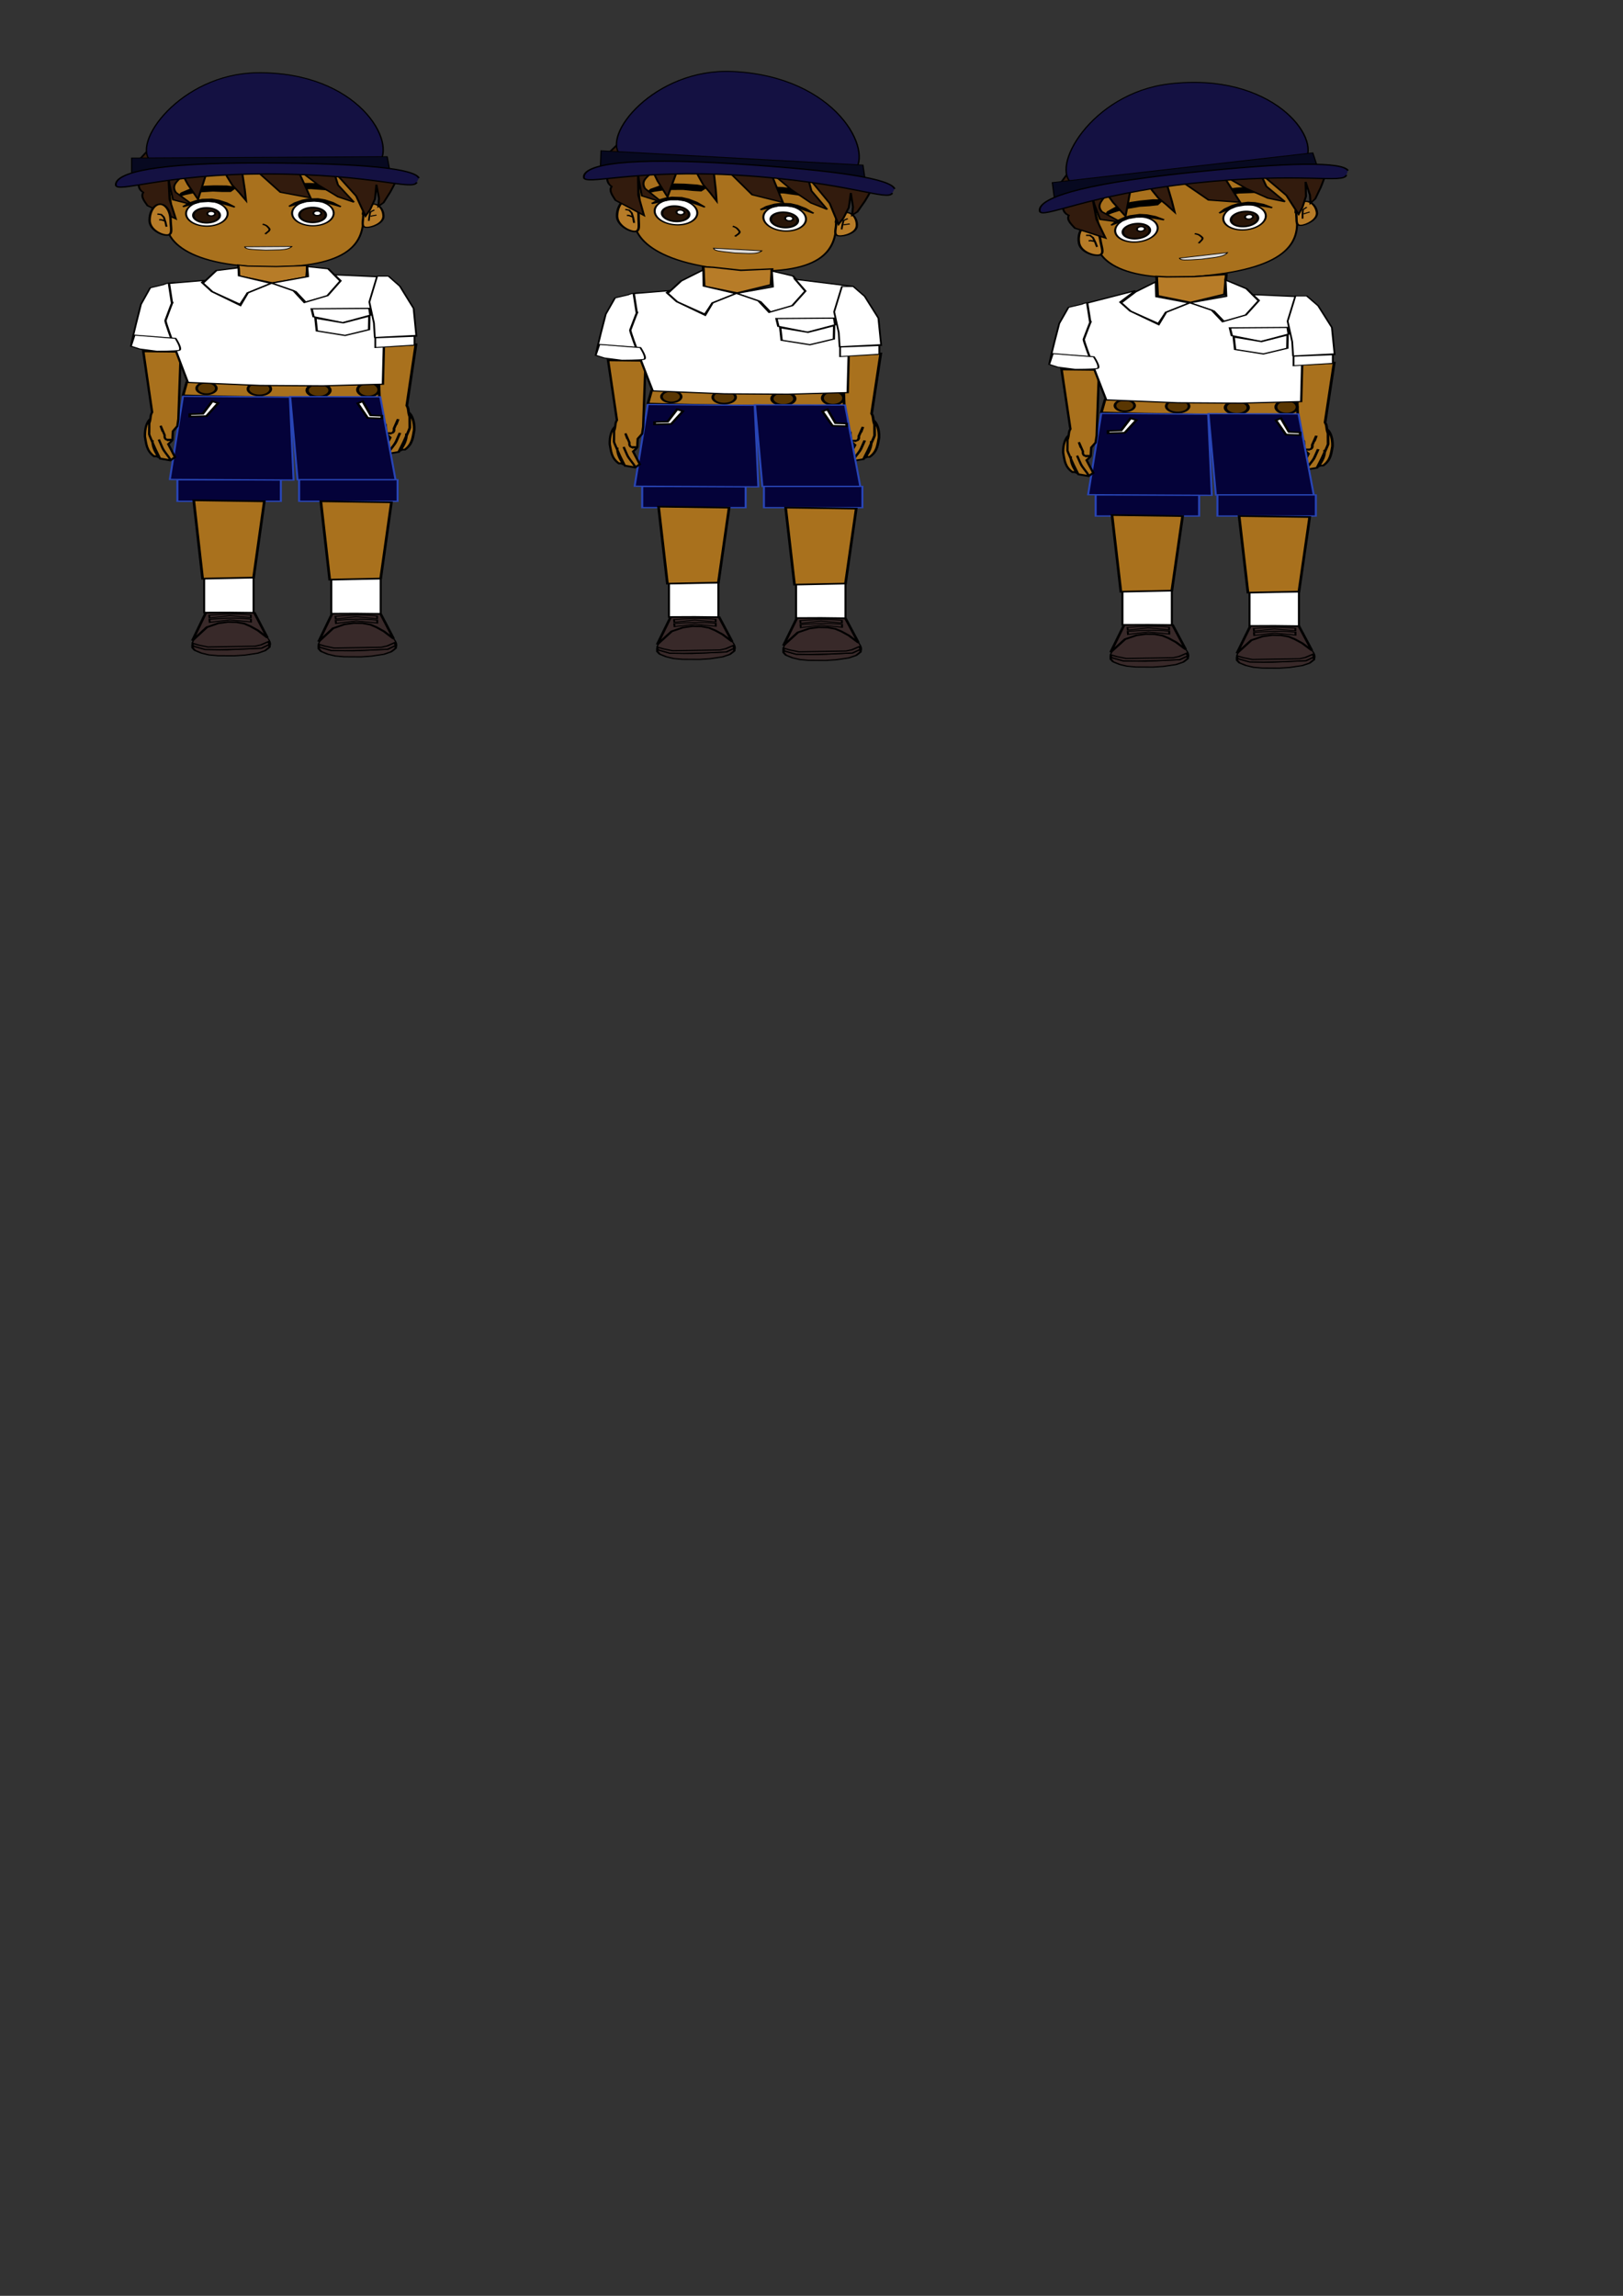 <?xml version="1.0" encoding="UTF-8" standalone="no"?>
<!-- Created with Inkscape (http://www.inkscape.org/) -->

<svg
   width="210mm"
   height="297mm"
   viewBox="0 0 210 297"
   version="1.1"
   id="svg1"
   xml:space="preserve"
   inkscape:version="1.3.2 (091e20e, 2023-11-25, custom)"
   sodipodi:docname="idle.svg"
   xmlns:inkscape="http://www.inkscape.org/namespaces/inkscape"
   xmlns:sodipodi="http://sodipodi.sourceforge.net/DTD/sodipodi-0.dtd"
   xmlns="http://www.w3.org/2000/svg"
   xmlns:svg="http://www.w3.org/2000/svg"><rect x="0" y="0" width="210" height="297" fill="#333333" stroke="none"/><sodipodi:namedview
     id="namedview1"
     pagecolor="#ffffff"
     bordercolor="#000000"
     borderopacity="0.25"
     inkscape:showpageshadow="2"
     inkscape:pageopacity="0.0"
     inkscape:pagecheckerboard="0"
     inkscape:deskcolor="#d1d1d1"
     inkscape:document-units="mm"
     showgrid="false"
     inkscape:zoom="2.4818678"
     inkscape:cx="511.50993"
     inkscape:cy="102.54374"
     inkscape:window-width="1366"
     inkscape:window-height="705"
     inkscape:window-x="-8"
     inkscape:window-y="-8"
     inkscape:window-maximized="1"
     inkscape:current-layer="layer1"><inkscape:grid
       id="grid182"
       units="mm"
       originx="0"
       originy="0"
       spacingx="1"
       spacingy="1"
       empcolor="#0099e5"
       empopacity="0.302"
       color="#0099e5"
       opacity="0.149"
       empspacing="5"
       dotted="false"
       gridanglex="30"
       gridanglez="30"
       visible="false" /></sodipodi:namedview><defs
     id="defs1" /><g
     inkscape:label="Layer 1"
     inkscape:groupmode="layer"
     id="layer1"><g
       id="g59"
       transform="matrix(1.001,0,0,0.625,-44.622,-38.388)"
       inkscape:label="phrase1"><g
         id="g64"
         transform="matrix(1,0,0,0.834,-34.073,-23.431)"><g
           id="g182"
           inkscape:label="face"
           transform="matrix(0.848,0,0,1.052,16.535,-8.704)"><path
             id="path3"
             style="fill:#a9711d;fill-opacity:1;stroke:#000000;stroke-width:0.3;stroke-opacity:1"
             d="m 128.611,155.58 c 0.181,6.275 -1.605,12.802 -15.23,12.37 -13.625,-0.432 -15.586,-8.581 -14.378,-11.515 1.75,-4.252 -4.442,-14.695 8.058,-16.954 13.415,-2.424 23.14,0.715 21.458,16.138"
             sodipodi:nodetypes="csssc" /><path
             style="fill:#000000;fill-opacity:1;stroke:#000000;stroke-width:0.283;stroke-opacity:1"
             d="m 117.717,148.831 0.567,0.734 h 1.063 l 1.278,-0.102 2.231,0.26 1.529,0.577 0.852,0.462 -0.401,-0.808 -1.479,-1.125 -1.654,-0.462 -1.253,-0.087 -1.654,0.029 -1.028,0.231 z"
             id="path10"
             sodipodi:nodetypes="cccccccccccccc" /><path
             style="fill:#dedbd8;fill-opacity:1;stroke:#000000;stroke-width:0.162;stroke-opacity:1"
             d="m 117.73,163.131 c -0.445,0.725 -1.466,0.747 -1.881,0.805 l -2.094,0.072 -1.566,-0.122 c -0.361,-0.074 -1.553,-0.029 -1.626,-0.681 z"
             id="path8"
             sodipodi:nodetypes="cccccc" /><path
             style="fill:#000000;fill-opacity:1;stroke:#000000;stroke-width:0.3;stroke-opacity:1"
             d="m 109.01,149.405 -0.645,0.726 h -1.209 l -1.453,-0.101 -2.537,0.257 -1.739,0.57 -0.969,0.456 0.456,-0.798 1.682,-1.112 1.881,-0.456 1.425,-0.086 1.881,0.029 1.169,0.228 z"
             id="path9"
             sodipodi:nodetypes="cccccccccccccc" /><g
             id="g22"
             inkscape:label="ear right"
             transform="matrix(0.888,0,0,0.757,14.795,37.306)"><path
               id="path17"
               style="fill:#b77c28;fill-opacity:1;stroke:#000000;stroke-width:0.385"
               d="m 131.643,156.903 c -0.036,2.075 -1.962,3.435 -2.916,3.359 -0.954,-0.076 -0.576,-1.56 -0.541,-3.636 0.035,-2.075 0.836,-3.697 1.79,-3.624 0.954,0.073 1.701,1.815 1.668,3.89"
               sodipodi:nodetypes="csssc" /><path
               style="fill:#b77c28;fill-opacity:1;stroke:#000000;stroke-width:0.3;stroke-opacity:1"
               d="m 129.125,158.24 0.106,-1.437 0.16,-1.331 0.692,-0.639"
               id="path21" /><path
               style="fill:#b77c28;fill-opacity:1;stroke:#000000;stroke-width:0.3;stroke-opacity:1"
               d="m 129.391,156.802 1.065,-0.373"
               id="path22" /><path
               style="fill:#321b0d;fill-opacity:1;stroke:#000000;stroke-width:0.301;stroke-opacity:1"
               d="m 112.518,142.106 c -0.658,1.283 -0.34,2.565 0.304,3.848 l 3.081,4.28 4.6,1.34 -1.996,-6.787 3.125,3.675 3.038,2.853 2.43,1.254 -2.43,-4.064 -0.651,-3.242 3.428,5.879 0.955,3.199 0.477,1.513 0.694,-1.513 0.738,-2.507 0.217,-3.372 0.391,3.199 -0.087,1.902 0.781,-0.865 1.042,-2.551 c 0,0 0.694,-1.945 0.694,-2.118 0,-0.173 -1.006,-2.355 -1.093,-3.003 -0.087,-0.648 -1.693,-2.98 -1.693,-2.98 l -1.077,-3.355 1.009,2.533 0.408,1.476 -0.327,-2.902 0.013,-1.366 c 0,0 -1.884,-2.334 -2.318,-2.767 -0.434,-0.432 -0.462,-0.547 -2.344,-1.989 -0.441,-0.338 -1.389,-0.865 -1.389,-0.865 l -2.951,-0.692 -2.691,-0.865 -3.038,-0.259 -3.472,-0.259 -5.989,1.21 -5.034,2.421 -3.559,2.075 -1.736,3.372 -1.823,3.026 0.26,3.804 c -0.204,1.21 -0.451,2.757 0.516,3.631 -0.436,1.015 0.2,2.117 0.643,3.135 l 4.309,3.09 -0.954,-4.582 -0.174,-5.361 0.174,1.902 0.521,3.545 3.038,1.21 -2.604,-2.94 c -0.837,-1.908 0.566,-2.824 1.042,-4.15 l 0.781,2.248 1.562,3.545 1.215,-5.879 c 0.25,-1.098 1.485,-1.665 2.691,-2.248 l 1.302,-0.951 c -0.905,1.163 -1.145,2.371 -0.823,3.616 l 0.823,2.09 1.042,1.729 1.057,1.918 -0.189,-2.61 -0.347,-3.545 c 0.129,-0.704 -0.322,-0.796 0.434,-2.162 z"
               id="path16"
               sodipodi:nodetypes="ccccccccccccccccccccssccccccsscccccccccccccccccccccccccccccccccc"
               inkscape:label="hair"
               transform="matrix(1.127,0,0,1.322,-16.667,-49.303)" /></g><g
             id="g20"
             inkscape:label="ear left"><path
               id="path18"
               style="fill:#b77c28;fill-opacity:1;stroke:#000000;stroke-width:0.371"
               d="m 96.054,157.076 c 0.033,2.079 1.813,3.442 2.695,3.366 0.882,-0.077 0.532,-1.564 0.5,-3.643 -0.032,-2.079 -0.772,-3.705 -1.654,-3.631 -0.882,0.074 -1.572,1.818 -1.541,3.898"
               sodipodi:nodetypes="csssc" /><path
               style="fill:#b77c28;fill-opacity:1;stroke:#000000;stroke-width:0.3;stroke-opacity:1"
               d="m 97.241,155.476 0.584,0.13 0.389,0.594 0.249,1.146 0.162,1.124"
               id="path19" /><path
               style="fill:#b77c28;fill-opacity:1;stroke:#000000;stroke-width:0.3;stroke-opacity:1"
               d="m 98.419,157.13 -0.605,-0.303 -0.303,0.011"
               id="path20" /></g><g
             id="g15"
             transform="translate(16.167,-0.086)"><path
               style="fill:#ffffff;fill-opacity:1;stroke:#000000;stroke-width:0.3;stroke-opacity:1"
               id="path12"
               sodipodi:type="arc"
               sodipodi:cx="104.77782"
               sodipodi:cy="155.37234"
               sodipodi:rx="3.1665559"
               sodipodi:ry="2.9554522"
               sodipodi:start="0.037475209"
               sodipodi:end="0.034745446"
               sodipodi:open="true"
               sodipodi:arc-type="arc"
               d="m 107.942,155.483 a 3.167,2.955 0 0 1 -3.281,2.843 3.167,2.955 0 0 1 -3.048,-3.06 3.167,2.955 0 0 1 3.277,-2.847 3.167,2.955 0 0 1 3.052,3.056" /><path
               style="fill:#281508;fill-opacity:1;stroke:#000000;stroke-width:0.369;stroke-opacity:1"
               id="path13"
               sodipodi:type="arc"
               sodipodi:cx="104.73317"
               sodipodi:cy="155.78847"
               sodipodi:rx="2.0179682"
               sodipodi:ry="1.7614051"
               sodipodi:start="0.037475209"
               sodipodi:end="0.034745446"
               sodipodi:open="true"
               sodipodi:arc-type="arc"
               d="m 106.75,155.854 a 2.018,1.761 0 0 1 -2.091,1.694 2.018,1.761 0 0 1 -1.942,-1.824 2.018,1.761 0 0 1 2.088,-1.697 2.018,1.761 0 0 1 1.945,1.821" /><path
               style="fill:#fffefd;fill-opacity:1;stroke:#000000;stroke-width:0.3;stroke-opacity:1"
               id="path14"
               sodipodi:type="arc"
               sodipodi:cx="105.44584"
               sodipodi:cy="155.38937"
               sodipodi:rx="0.59863818"
               sodipodi:ry="0.54162502"
               sodipodi:start="0.037475209"
               sodipodi:end="0.034745446"
               sodipodi:open="true"
               sodipodi:arc-type="arc"
               d="m 106.044,155.41 a 0.599,0.542 0 0 1 -0.62,0.521 0.599,0.542 0 0 1 -0.576,-0.561 0.599,0.542 0 0 1 0.619,-0.522 0.599,0.542 0 0 1 0.577,0.56" /><path
               style="fill:#000000;fill-opacity:1;stroke:#000000;stroke-width:0.3;stroke-opacity:1"
               d="m 101.145,153.75 2.629,-1.131 1.223,-0.122 1.345,0.183 1.834,0.764 0.856,0.397 -1.223,-0.978 -1.223,-0.611 -1.039,-0.275 -1.437,0.061 -0.917,0.275 -1.192,0.642 z"
               id="path15" /></g><g
             id="g11"><path
               style="fill:#ffffff;fill-opacity:1;stroke:#000000;stroke-width:0.3;stroke-opacity:1"
               id="path4"
               sodipodi:type="arc"
               sodipodi:cx="104.77782"
               sodipodi:cy="155.37234"
               sodipodi:rx="3.1665559"
               sodipodi:ry="2.9554522"
               sodipodi:start="0.037475209"
               sodipodi:end="0.034745446"
               sodipodi:open="true"
               sodipodi:arc-type="arc"
               d="m 107.942,155.483 a 3.167,2.955 0 0 1 -3.281,2.843 3.167,2.955 0 0 1 -3.048,-3.06 3.167,2.955 0 0 1 3.277,-2.847 3.167,2.955 0 0 1 3.052,3.056" /><path
               style="fill:#281508;fill-opacity:1;stroke:#000000;stroke-width:0.369;stroke-opacity:1"
               id="path5"
               sodipodi:type="arc"
               sodipodi:cx="104.73317"
               sodipodi:cy="155.78847"
               sodipodi:rx="2.0179682"
               sodipodi:ry="1.7614051"
               sodipodi:start="0.037475209"
               sodipodi:end="0.034745446"
               sodipodi:open="true"
               sodipodi:arc-type="arc"
               d="m 106.75,155.854 a 2.018,1.761 0 0 1 -2.091,1.694 2.018,1.761 0 0 1 -1.942,-1.824 2.018,1.761 0 0 1 2.088,-1.697 2.018,1.761 0 0 1 1.945,1.821" /><path
               style="fill:#fffefd;fill-opacity:1;stroke:#000000;stroke-width:0.3;stroke-opacity:1"
               id="path6"
               sodipodi:type="arc"
               sodipodi:cx="105.44584"
               sodipodi:cy="155.38937"
               sodipodi:rx="0.59863818"
               sodipodi:ry="0.54162502"
               sodipodi:start="0.037475209"
               sodipodi:end="0.034745446"
               sodipodi:open="true"
               sodipodi:arc-type="arc"
               d="m 106.044,155.41 a 0.599,0.542 0 0 1 -0.62,0.521 0.599,0.542 0 0 1 -0.576,-0.561 0.599,0.542 0 0 1 0.619,-0.522 0.599,0.542 0 0 1 0.577,0.56" /><path
               style="fill:#000000;fill-opacity:1;stroke:#000000;stroke-width:0.3;stroke-opacity:1"
               d="m 101.145,153.75 2.629,-1.131 1.223,-0.122 1.345,0.183 1.834,0.764 0.856,0.397 -1.223,-0.978 -1.223,-0.611 -1.039,-0.275 -1.437,0.061 -0.917,0.275 -1.192,0.642 z"
               id="path11" /></g><path
             style="fill:none;fill-opacity:1;stroke:#000000;stroke-width:0.3;stroke-opacity:1"
             d="m 113.282,157.869 c 0.706,0.305 0.741,0.596 1.002,1.026 0.221,0.507 -0.363,0.881 -0.603,1.311"
             id="path7"
             sodipodi:nodetypes="ccc" /><g
             id="g23"
             transform="matrix(0.699,0,0,0.767,40.266,88.46)"><path
               id="path1"
               style="fill:#141142;fill-opacity:1;stroke:#000000;stroke-width:0.301;stroke-opacity:1"
               d="m 129.27,72.337 c 0.987,6.126 -18.599,2.02 -30.094,1.764 -11.495,-0.256 -14.53,2.468 -18.974,-2.763 -4.701,-5.535 6.383,-27.085 22.998,-27.411 22.151,-0.434 30.782,21.695 26.487,27.982"
               sodipodi:nodetypes="csssc" /><path
               id="rect1"
               style="fill:#070920;fill-opacity:1;stroke:#000000;stroke-width:0.244"
               d="m 75.888,70.151 55.734,-0.416 0.539,4.137 -56.273,1.669 z"
               sodipodi:nodetypes="ccccc" /><path
               id="path2"
               style="fill:#141142;fill-opacity:1;stroke:#000000;stroke-width:0.393"
               d="m 138.07,77.623 c -0.862,2.689 -9.274,-2.481 -32.263,-2.579 -22.988,-0.099 -33.335,6.145 -33.368,3.351 -0.046,-3.807 8.741,-6.819 31.731,-6.723 22.989,0.095 33.41,1.801 34.365,4.65"
               sodipodi:nodetypes="csssc" /></g></g><path
           style="fill:#b77c28;fill-opacity:1;stroke:#000000;stroke-width:0.3;stroke-opacity:1"
           d="m 109.438,167.527 0.123,2.696 4.289,1.716 4.412,-1.471 0.123,-2.819 -4.044,0.245 -3.677,-0.123 z"
           id="path23" /><path
           style="fill:#ffffff;fill-opacity:1;stroke:#000000;stroke-width:0.3;stroke-opacity:1"
           d="m 113.673,172.076 -2.985,2.338 -0.995,2.885 -3.632,-3.184 -1.194,-2.089 1.741,-3.134 2.885,-0.696 0.05,1.99 3.93,1.791 z"
           id="path24"
           sodipodi:nodetypes="cccccccccc" /><path
           style="fill:#ffffff;fill-opacity:1;stroke:#000000;stroke-width:0.3;stroke-opacity:1"
           d="m 113.772,172.026 3.084,2.089 1.293,2.637 3.134,-1.691 1.492,-3.333 -1.691,-3.283 -2.736,-0.547 0.1,2.487 z"
           id="path25"
           sodipodi:nodetypes="ccccccccc" /><path
           style="fill:#ffffff;fill-opacity:1;stroke:#000000;stroke-width:0.233;stroke-opacity:1"
           d="m 101.284,171.88 c -1.074,0 -1.491,0.5 -1.491,0.5 l -1.73,0.8 -1.193,4.102 c 0,0 -1.252,9.305 -1.252,10.106 0,0.8 3.042,1.001 3.042,1.001 l 3.28,-0.1 -1.133,-6.504 c 0,0 0.477,-4.603 0.477,-5.103 0,-0.5 0,-4.803 0,-4.803 z"
           id="path27" /><path
           style="fill:#a8701d;fill-opacity:1;stroke:#000000;stroke-width:0.3;stroke-opacity:1"
           d="m 104.775,197.298 -0.406,2.288 4.975,0.199 7.562,0.199 10.546,-1e-5 -0.71,-2.665 -6.653,0.078 -7.96,-0.1 z"
           id="path32"
           sodipodi:nodetypes="ccccccccc"
           transform="matrix(1.163,0,0,1.425,-19.064,-84.543)" /><path
           style="fill:#593602;fill-opacity:1;stroke:#000000;stroke-width:0.3;stroke-opacity:1"
           id="path33"
           sodipodi:type="arc"
           sodipodi:cx="106.97226"
           sodipodi:cy="198.36124"
           sodipodi:rx="1.0904768"
           sodipodi:ry="1.0201235"
           sodipodi:start="0.037475209"
           sodipodi:end="0.034745446"
           sodipodi:open="true"
           sodipodi:arc-type="arc"
           d="m 108.062,198.399 a 1.09,1.02 0 0 1 -1.13,0.981 1.09,1.02 0 0 1 -1.05,-1.056 1.09,1.02 0 0 1 1.128,-0.983 1.09,1.02 0 0 1 1.051,1.055"
           transform="matrix(1.163,0,0,1.425,-19.064,-84.543)" /><path
           id="path64"
           style="fill:#a9711d;fill-opacity:1;stroke:#000000;stroke-width:0.301;stroke-opacity:1"
           d="m 129.475,202.58 c 0.356,0.469 0.609,1.649 0.581,3.015 -0.152,1.21 -0.16,2.467 -1.038,3.442 h -0.288 l -0.259,0.187 c 0.483,-0.998 0.754,-1.995 0.721,-2.993 m -2.003,3.33 c 0.24,-0.661 0.68,-1.322 0.873,-1.983 l 0.409,-1.459 m -0.922,0.131 c 0,0 -0.879,-0.131 -0.101,-0.094 0.455,0.022 0.36,-0.786 0.36,-0.786 l 0.461,-1.646 -0.231,0.973 m 2.206,-13.97 -0.996,10.511 1.005,-10.543 -4.232,0.057 -0.052,0.036 2.188,-0.224 z m -4.27,0.105 4.26,-0.073 -1.003,10.606 c 0.258,0.652 0.102,0.982 0.327,1.944 l 0.011,1.787 v 0.106 c 0,0.176 -0.705,2.576 -0.705,2.576 l -0.529,1.658 -1.175,0.317 -0.529,-0.564 0.764,-2.258 c 0,0 -0.47,-0.635 -0.47,-0.776 0,-0.197 -0.059,-1.482 -0.059,-1.482 l -0.5,-0.882 -0.117,-1.235 z"
           sodipodi:nodetypes="ccccccccccscccccccccccccccscccccscccc"
           transform="matrix(1.163,0,0,1.425,-19.064,-84.543)" /><path
           style="fill:#593602;fill-opacity:1;stroke:#000000;stroke-width:0.3;stroke-opacity:1"
           id="path34"
           sodipodi:type="arc"
           sodipodi:cx="112.84676"
           sodipodi:cy="198.46678"
           sodipodi:rx="1.26636"
           sodipodi:ry="1.1256535"
           sodipodi:start="0.037475209"
           sodipodi:end="0.034745446"
           sodipodi:open="true"
           sodipodi:arc-type="arc"
           d="m 114.112,198.509 a 1.266,1.126 0 0 1 -1.312,1.083 1.266,1.126 0 0 1 -1.219,-1.166 1.266,1.126 0 0 1 1.31,-1.084 1.266,1.126 0 0 1 1.221,1.164"
           transform="matrix(1.163,0,0,1.425,-19.064,-84.543)" /><path
           style="fill:#593602;fill-opacity:1;stroke:#000000;stroke-width:0.363;stroke-opacity:1"
           id="path35"
           sodipodi:type="arc"
           sodipodi:cx="119.4248"
           sodipodi:cy="198.71301"
           sodipodi:rx="1.2700619"
           sodipodi:ry="1.129359"
           sodipodi:start="0.037475209"
           sodipodi:end="0.034745446"
           sodipodi:open="true"
           sodipodi:arc-type="arc"
           d="m 120.694,198.755 a 1.27,1.129 0 0 1 -1.316,1.086 1.27,1.129 0 0 1 -1.223,-1.169 1.27,1.129 0 0 1 1.314,-1.088 1.27,1.129 0 0 1 1.224,1.168"
           transform="matrix(1.163,0,0,1.425,-19.064,-84.543)" /><path
           style="fill:#593602;fill-opacity:1;stroke:#000000;stroke-width:0.327;stroke-opacity:1"
           id="path36"
           sodipodi:type="arc"
           sodipodi:cx="124.94753"
           sodipodi:cy="198.60748"
           sodipodi:rx="1.1825726"
           sodipodi:ry="1.1825703"
           sodipodi:start="0.037475209"
           sodipodi:end="0.034745446"
           sodipodi:open="true"
           sodipodi:arc-type="arc"
           d="m 126.129,198.652 a 1.183,1.183 0 0 1 -1.225,1.137 1.183,1.183 0 0 1 -1.138,-1.224 1.183,1.183 0 0 1 1.224,-1.139 1.183,1.183 0 0 1 1.14,1.223"
           transform="matrix(1.163,0,0,1.425,-19.064,-84.543)" /><rect
           style="fill:#040239;fill-opacity:1;stroke:#2845b6;stroke-width:0.23;stroke-opacity:1"
           id="rect37"
           width="11.499"
           height="3.751"
           x="103.735"
           y="214.277"
           transform="matrix(1.163,0,0,1.425,-19.064,-84.543)" /><path
           id="path37"
           style="fill:#040239;fill-opacity:1;stroke:#2845b6;stroke-width:0.221;stroke-opacity:1"
           d="m 116.273,199.801 10.012,0.042 1.693,14.441 -10.884,0.007 z m -11.915,-0.054 11.881,0.141 0.407,14.451 -13.75,-0.111 z"
           sodipodi:nodetypes="cccccccccc"
           transform="matrix(1.163,0,0,1.425,-19.064,-84.543)" /><rect
           style="fill:#040239;fill-opacity:1;stroke:#2845b6;stroke-width:0.225;stroke-opacity:1"
           id="rect38"
           width="10.942"
           height="3.757"
           x="117.266"
           y="214.273"
           transform="matrix(1.163,0,0,1.425,-19.064,-84.543)" /><g
           id="g43"
           transform="matrix(1.163,0,0,1.425,-19.064,-84.543)"><rect
             style="fill:#ffffff;fill-opacity:1;stroke:#000000;stroke-width:0.226;stroke-opacity:1"
             id="rect40"
             width="5.492"
             height="6.126"
             x="106.711"
             y="231.333" /><path
             style="fill:#a9711d;fill-opacity:1;stroke:#000000;stroke-width:0.3;stroke-opacity:1"
             d="m 105.552,217.859 0.985,13.651 5.666,-0.187 1.194,-13.285 z"
             id="path43" /></g><path
           id="path63"
           style="fill:#a9711d;fill-opacity:1;stroke:#000000;stroke-width:0.3;stroke-opacity:1"
           d="m 53.526,91.381 c -0.405,0.411 -0.692,1.444 -0.661,2.641 0.173,1.06 0.182,2.161 1.18,3.014 h 0.328 l 0.295,0.164 C 54.118,96.326 53.811,95.453 53.848,94.579 m 2.277,2.916 c -0.273,-0.579 -0.773,-1.158 -0.993,-1.736 L 54.667,94.481 m 1.048,0.115 c 0,0 0.999,-0.115 0.115,-0.082 -0.518,0.019 -0.41,-0.688 -0.41,-0.688 l -0.524,-1.442 0.262,0.852 m -2.508,-12.234 1.132,9.205 -1.143,-9.233 4.811,0.05 0.059,0.031 -2.487,-0.196 z m 4.854,0.092 -4.842,-0.064 1.14,9.288 c -0.293,0.571 -0.116,0.86 -0.371,1.702 l -0.011,1.565 v 0.093 c 0,0.154 0.801,2.256 0.801,2.256 l 0.602,1.452 1.336,0.278 0.601,-0.494 -0.869,-1.977 c 0,0 0.535,-0.556 0.535,-0.68 0,-0.173 0.067,-1.298 0.067,-1.298 l 0.568,-0.772 0.133,-1.081 z"
           sodipodi:nodetypes="ccccccccccscccccccccccccccscccccscccc"
           transform="matrix(0.999,0,0,1.628,44.569,57.002)" /><g
           id="g46"
           transform="matrix(1.163,0,0,1.425,-2.636,-84.302)"
           inkscape:label="g46"><rect
             style="fill:#ffffff;fill-opacity:1;stroke:#000000;stroke-width:0.226;stroke-opacity:1"
             id="rect43"
             width="5.492"
             height="6.126"
             x="106.711"
             y="231.333" /><path
             style="fill:#a9711d;fill-opacity:1;stroke:#000000;stroke-width:0.3;stroke-opacity:1"
             d="m 105.552,217.859 0.985,13.651 5.666,-0.187 1.194,-13.285 z"
             id="path46" /></g><path
           style="fill:#ffffff;fill-opacity:1;stroke:#000000;stroke-width:0.3;stroke-opacity:1"
           d="m 108.262,200.931 -1.293,2.262 -1.858,0.081 v -0.404 l 1.454,-0.081 1.05,-2.181 z"
           id="path47"
           transform="matrix(1.163,0,0,1.425,-19.064,-84.543)" /><path
           style="fill:#ffffff;fill-opacity:1;stroke:#000000;stroke-width:0.294;stroke-opacity:1"
           d="m 123.776,200.973 1.103,2.54 1.585,0.091 v -0.454 l -1.241,-0.091 -0.896,-2.449 z"
           id="path48"
           transform="matrix(1.163,0,0,1.425,-19.064,-84.543)" /><path
           style="fill:#ffffff;fill-opacity:1;stroke:#000000;stroke-width:0.3;stroke-opacity:1"
           d="m 105.116,171.33 -4.627,0.746 0.398,4.975 c 0,0 0.348,-1.94 -0.846,4.229 -0.096,0.498 2.895,15.38 2.895,15.38 l 9.293,0.738 8.159,0.1 7.759,-0.405 0.2,-14.917 10e-6,-0.1 -1.194,-5.472 1.592,-6.069 -6.865,-0.597 0.796,1.492 -1.691,3.681 -2.985,1.691 -1.39,-2.889 -2.849,-1.9 -3.096,2.427 -0.95,3.096 -3.658,-3.412 -1.302,-2.286 z"
           id="path26"
           sodipodi:nodetypes="cccsccccccccccccccccccc"
           transform="translate(-1.1652053e-6)" /><path
           style="fill:#ffffff;fill-opacity:1;stroke:#000000;stroke-width:0.246;stroke-opacity:1"
           d="m 96.036,184.919 5.306,0.799 c 0,0 0.933,2.739 0.466,2.968 -0.466,0.228 -2.857,0.228 -2.857,0.228 l -2.274,-0.571 -1.108,-0.685 z"
           id="path28" /><path
           style="fill:#ffffff;fill-opacity:1;stroke:#000000;stroke-width:0.232;stroke-opacity:1"
           d="m 127.395,170.289 h 1.475 l 1.475,2.5 1.77,5.501 0.354,6.901 -5.31,0.4 v 2.4 l 5.074,-0.6 v -2.4 l -5.133,0.5 -0.118,-3.6 -0.59,-5.201 z"
           id="path29" /><path
           style="fill:#ffffff;fill-opacity:1;stroke:#000000;stroke-width:0.3;stroke-opacity:1"
           d="m 118.932,178.381 0.246,1.97 3.764,1.477 3.588,-1.864 -0.141,-1.688 z"
           id="path30"
           sodipodi:nodetypes="cccccc" /><path
           style="fill:#ffffff;fill-opacity:1;stroke:#000000;stroke-width:0.3;stroke-opacity:1"
           d="m 119.425,180.703 0.176,3.166 3.658,1.126 3.096,-1.442 0.035,-3.377 -3.377,1.688 z"
           id="path31" /><g
           id="g52"
           style="fill:#382929;fill-opacity:1"><path
             id="path44"
             style="fill:#382929;fill-opacity:1;stroke:#000000;stroke-width:0.3"
             inkscape:transform-center-x="-0.051331323"
             inkscape:transform-center-y="0.0084140617"
             transform="matrix(0.61,0,0,0.634,60.313,108.155)"
             d="m 112.026,237.421 c 3.83,5.406 2.597,9.039 -5.936,9.5 -8.533,0.461 -10.252,-3.446 -6.993,-8.802 4.454,-7.318 7.982,-7.681 12.929,-0.698 z"
             sodipodi:nodetypes="ssss" /><path
             style="fill:#382929;fill-opacity:1;stroke:#000000;stroke-width:0.3;stroke-opacity:1"
             d="m 106.713,237.738 -1.407,4.574 1.604,-2.328 1.26,-0.686 1.059,-0.234 0.972,0.033 0.873,0.253 0.681,0.462 0.816,0.711 1.073,1.28 -1.443,-4.328 -2.692,-0.053 -2.709,0.018 z"
             id="path45"
             sodipodi:nodetypes="cccccccccccccc"
             transform="matrix(1.163,0,0,1.425,-2.636,-84.302)" /><path
             style="fill:#382929;fill-opacity:1;stroke:#000000;stroke-width:0.247;stroke-opacity:1"
             d="m 122.04,255.712 c 1.612,-0.259 3.353,-0.49 5.371,-0.065 v 0.718 l -2.705,-0.522 -2.627,0.62 z"
             id="path49"
             sodipodi:nodetypes="cccccc" /><path
             style="fill:#382929;fill-opacity:1;stroke:#000000;stroke-width:0.238;stroke-opacity:1"
             d="m 122.012,254.688 c 1.615,-0.239 3.359,-0.452 5.381,-0.06 v 0.662 l -2.71,-0.482 -2.632,0.572 z"
             id="path50"
             sodipodi:nodetypes="cccccc" /><path
             style="fill:#382929;fill-opacity:1;stroke:#000000;stroke-width:0.3;stroke-opacity:1"
             d="m 119.851,262.277 1.704,0.917 2.785,0.066 4.358,-0.393 1.073,-1.048 0.038,0.788 -0.579,0.88 -0.938,0.626 -1.645,0.475 -1.344,0.174 -2.178,-0.023 -1.147,-0.197 -0.973,-0.452 -0.846,-0.672 -0.313,-0.66 z"
             id="path51"
             sodipodi:nodetypes="cccccccccccccccc" /><path
             style="fill:#382929;fill-opacity:1;stroke:#000000;stroke-width:0.3;stroke-opacity:1"
             d="m 119.876,261.655 -0.025,0.532 0.197,0.221 1.417,0.778 1.827,0.049 2.449,-0.098 3.039,-0.27 1.04,-0.95 -0.172,-0.663 -0.958,0.803 -0.745,0.319 -6.111,0.197 -1.212,-0.483 z"
             id="path52"
             sodipodi:nodetypes="cccccccccccccc" /></g><g
           id="g58"
           transform="translate(-16.317,-0.262)"
           style="fill:#382929;fill-opacity:1"><path
             id="path53"
             style="fill:#382929;fill-opacity:1;stroke:#000000;stroke-width:0.3"
             inkscape:transform-center-x="-0.051331323"
             inkscape:transform-center-y="0.0084140617"
             transform="matrix(0.61,0,0,0.634,60.313,108.155)"
             d="m 112.026,237.421 c 3.83,5.406 2.597,9.039 -5.936,9.5 -8.533,0.461 -10.252,-3.446 -6.993,-8.802 4.454,-7.318 7.982,-7.681 12.929,-0.698 z"
             sodipodi:nodetypes="ssss" /><path
             style="fill:#382929;fill-opacity:1;stroke:#000000;stroke-width:0.3;stroke-opacity:1"
             d="m 106.713,237.738 -1.407,4.574 1.604,-2.328 1.26,-0.686 1.059,-0.234 0.972,0.033 0.873,0.253 0.681,0.462 0.816,0.711 1.073,1.28 -1.443,-4.328 -2.692,-0.053 -2.709,0.018 z"
             id="path54"
             sodipodi:nodetypes="cccccccccccccc"
             transform="matrix(1.163,0,0,1.425,-2.636,-84.302)" /><path
             style="fill:#382929;fill-opacity:1;stroke:#000000;stroke-width:0.247;stroke-opacity:1"
             d="m 122.04,255.712 c 1.612,-0.259 3.353,-0.49 5.371,-0.065 v 0.718 l -2.705,-0.522 -2.627,0.62 z"
             id="path55"
             sodipodi:nodetypes="cccccc" /><path
             style="fill:#382929;fill-opacity:1;stroke:#000000;stroke-width:0.238;stroke-opacity:1"
             d="m 122.012,254.688 c 1.615,-0.239 3.359,-0.452 5.381,-0.06 v 0.662 l -2.71,-0.482 -2.632,0.572 z"
             id="path56"
             sodipodi:nodetypes="cccccc" /><path
             style="fill:#382929;fill-opacity:1;stroke:#000000;stroke-width:0.3;stroke-opacity:1"
             d="m 119.851,262.277 1.704,0.917 2.785,0.066 4.358,-0.393 1.073,-1.048 0.038,0.788 -0.579,0.88 -0.938,0.626 -1.645,0.475 -1.344,0.174 -2.178,-0.023 -1.147,-0.197 -0.973,-0.452 -0.846,-0.672 -0.313,-0.66 z"
             id="path57"
             sodipodi:nodetypes="cccccccccccccccc" /><path
             style="fill:#382929;fill-opacity:1;stroke:#000000;stroke-width:0.3;stroke-opacity:1"
             d="m 119.876,261.655 -0.025,0.532 0.197,0.221 1.417,0.778 1.827,0.049 2.449,-0.098 3.039,-0.27 1.04,-0.95 -0.172,-0.663 -0.958,0.803 -0.745,0.319 -6.111,0.197 -1.212,-0.483 z"
             id="path58"
             sodipodi:nodetypes="cccccccccccccc" /></g></g></g><g
       id="g122"
       transform="matrix(1.001,0,0,0.614,15.519,-35.749)"
       inkscape:label="phrase2"><g
         id="g121"
         transform="matrix(1,0,0,0.834,-34.073,-23.431)"><g
           id="g124"
           inkscape:label="head"
           transform="matrix(0.869,0.102,-0.021,1.092,18.158,-28.89)"><g
             id="g123"
             inkscape:label="face"><path
               id="path65"
               style="fill:#a9711d;fill-opacity:1;stroke:#000000;stroke-width:0.3;stroke-opacity:1"
               d="m 128.611,155.58 c 0.181,6.275 -1.605,12.802 -15.23,12.37 -13.625,-0.432 -15.586,-8.581 -14.378,-11.515 1.75,-4.252 -4.442,-14.695 8.058,-16.954 13.415,-2.424 23.14,0.715 21.458,16.138"
               sodipodi:nodetypes="csssc" /><g
               id="g69"><path
                 style="fill:#ffffff;fill-opacity:1;stroke:#000000;stroke-width:0.3;stroke-opacity:1"
                 id="path66"
                 sodipodi:type="arc"
                 sodipodi:cx="104.77782"
                 sodipodi:cy="155.37234"
                 sodipodi:rx="3.1665559"
                 sodipodi:ry="2.9554522"
                 sodipodi:start="0.037475209"
                 sodipodi:end="0.034745446"
                 sodipodi:open="true"
                 sodipodi:arc-type="arc"
                 d="m 107.942,155.483 a 3.167,2.955 0 0 1 -3.281,2.843 3.167,2.955 0 0 1 -3.048,-3.06 3.167,2.955 0 0 1 3.277,-2.847 3.167,2.955 0 0 1 3.052,3.056" /><path
                 style="fill:#281508;fill-opacity:1;stroke:#000000;stroke-width:0.369;stroke-opacity:1"
                 id="path67"
                 sodipodi:type="arc"
                 sodipodi:cx="104.73317"
                 sodipodi:cy="155.78847"
                 sodipodi:rx="2.0179682"
                 sodipodi:ry="1.7614051"
                 sodipodi:start="0.037475209"
                 sodipodi:end="0.034745446"
                 sodipodi:open="true"
                 sodipodi:arc-type="arc"
                 d="m 106.75,155.854 a 2.018,1.761 0 0 1 -2.091,1.694 2.018,1.761 0 0 1 -1.942,-1.824 2.018,1.761 0 0 1 2.088,-1.697 2.018,1.761 0 0 1 1.945,1.821" /><path
                 style="fill:#fffefd;fill-opacity:1;stroke:#000000;stroke-width:0.3;stroke-opacity:1"
                 id="path68"
                 sodipodi:type="arc"
                 sodipodi:cx="105.44584"
                 sodipodi:cy="155.38937"
                 sodipodi:rx="0.59863818"
                 sodipodi:ry="0.54162502"
                 sodipodi:start="0.037475209"
                 sodipodi:end="0.034745446"
                 sodipodi:open="true"
                 sodipodi:arc-type="arc"
                 d="m 106.044,155.41 a 0.599,0.542 0 0 1 -0.62,0.521 0.599,0.542 0 0 1 -0.576,-0.561 0.599,0.542 0 0 1 0.619,-0.522 0.599,0.542 0 0 1 0.577,0.56" /><path
                 style="fill:#000000;fill-opacity:1;stroke:#000000;stroke-width:0.3;stroke-opacity:1"
                 d="m 101.145,153.75 2.629,-1.131 1.223,-0.122 1.345,0.183 1.834,0.764 0.856,0.397 -1.223,-0.978 -1.223,-0.611 -1.039,-0.275 -1.437,0.061 -0.917,0.275 -1.192,0.642 z"
                 id="path69" /></g><g
               id="g77"
               transform="translate(16.167,-0.086)"><path
                 style="fill:#ffffff;fill-opacity:1;stroke:#000000;stroke-width:0.3;stroke-opacity:1"
                 id="path74"
                 sodipodi:type="arc"
                 sodipodi:cx="104.77782"
                 sodipodi:cy="155.37234"
                 sodipodi:rx="3.1665559"
                 sodipodi:ry="2.9554522"
                 sodipodi:start="0.037475209"
                 sodipodi:end="0.034745446"
                 sodipodi:open="true"
                 sodipodi:arc-type="arc"
                 d="m 107.942,155.483 a 3.167,2.955 0 0 1 -3.281,2.843 3.167,2.955 0 0 1 -3.048,-3.06 3.167,2.955 0 0 1 3.277,-2.847 3.167,2.955 0 0 1 3.052,3.056" /><path
                 style="fill:#281508;fill-opacity:1;stroke:#000000;stroke-width:0.369;stroke-opacity:1"
                 id="path75"
                 sodipodi:type="arc"
                 sodipodi:cx="104.73317"
                 sodipodi:cy="155.78847"
                 sodipodi:rx="2.0179682"
                 sodipodi:ry="1.7614051"
                 sodipodi:start="0.037475209"
                 sodipodi:end="0.034745446"
                 sodipodi:open="true"
                 sodipodi:arc-type="arc"
                 d="m 106.75,155.854 a 2.018,1.761 0 0 1 -2.091,1.694 2.018,1.761 0 0 1 -1.942,-1.824 2.018,1.761 0 0 1 2.088,-1.697 2.018,1.761 0 0 1 1.945,1.821" /><path
                 style="fill:#fffefd;fill-opacity:1;stroke:#000000;stroke-width:0.3;stroke-opacity:1"
                 id="path76"
                 sodipodi:type="arc"
                 sodipodi:cx="105.44584"
                 sodipodi:cy="155.38937"
                 sodipodi:rx="0.59863818"
                 sodipodi:ry="0.54162502"
                 sodipodi:start="0.037475209"
                 sodipodi:end="0.034745446"
                 sodipodi:open="true"
                 sodipodi:arc-type="arc"
                 d="m 106.044,155.41 a 0.599,0.542 0 0 1 -0.62,0.521 0.599,0.542 0 0 1 -0.576,-0.561 0.599,0.542 0 0 1 0.619,-0.522 0.599,0.542 0 0 1 0.577,0.56" /><path
                 style="fill:#000000;fill-opacity:1;stroke:#000000;stroke-width:0.3;stroke-opacity:1"
                 d="m 101.145,153.75 2.629,-1.131 1.223,-0.122 1.345,0.183 1.834,0.764 0.856,0.397 -1.223,-0.978 -1.223,-0.611 -1.039,-0.275 -1.437,0.061 -0.917,0.275 -1.192,0.642 z"
                 id="path77" /></g><path
               style="fill:#000000;fill-opacity:1;stroke:#000000;stroke-width:0.283;stroke-opacity:1"
               d="m 117.717,148.831 0.567,0.734 h 1.063 l 1.278,-0.102 2.231,0.26 1.529,0.577 0.852,0.462 -0.401,-0.808 -1.479,-1.125 -1.654,-0.462 -1.253,-0.087 -1.654,0.029 -1.028,0.231 z"
               id="path73"
               sodipodi:nodetypes="cccccccccccccc" /><path
               style="fill:#000000;fill-opacity:1;stroke:#000000;stroke-width:0.3;stroke-opacity:1"
               d="m 109.01,149.405 -0.645,0.726 h -1.209 l -1.453,-0.101 -2.537,0.257 -1.739,0.57 -0.969,0.456 0.456,-0.798 1.682,-1.112 1.881,-0.456 1.425,-0.086 1.881,0.029 1.169,0.228 z"
               id="path72"
               sodipodi:nodetypes="cccccccccccccc" /><path
               style="fill:#dedbd8;fill-opacity:1;stroke:#000000;stroke-width:0.162;stroke-opacity:1"
               d="m 117.73,163.131 c -0.445,0.725 -1.466,0.747 -1.881,0.805 l -2.094,0.072 -1.566,-0.122 c -0.361,-0.074 -1.553,-0.029 -1.626,-0.681 z"
               id="path71"
               sodipodi:nodetypes="cccccc" /><path
               style="fill:none;fill-opacity:1;stroke:#000000;stroke-width:0.3;stroke-opacity:1"
               d="m 113.282,157.869 c 0.706,0.305 0.741,0.596 1.002,1.026 0.221,0.507 -0.363,0.881 -0.603,1.311"
               id="path70"
               sodipodi:nodetypes="ccc" /></g><g
             id="g80"
             inkscape:label="ear left"><path
               id="path78"
               style="fill:#b77c28;fill-opacity:1;stroke:#000000;stroke-width:0.371"
               d="m 96.054,157.076 c 0.033,2.079 1.813,3.442 2.695,3.366 0.882,-0.077 0.532,-1.564 0.5,-3.643 -0.032,-2.079 -0.772,-3.705 -1.654,-3.631 -0.882,0.074 -1.572,1.818 -1.541,3.898"
               sodipodi:nodetypes="csssc" /><path
               style="fill:#b77c28;fill-opacity:1;stroke:#000000;stroke-width:0.3;stroke-opacity:1"
               d="m 97.241,155.476 0.584,0.13 0.389,0.594 0.249,1.146 0.162,1.124"
               id="path79" /><path
               style="fill:#b77c28;fill-opacity:1;stroke:#000000;stroke-width:0.3;stroke-opacity:1"
               d="m 98.419,157.13 -0.605,-0.303 -0.303,0.011"
               id="path80" /></g><g
             id="g84"
             inkscape:label="ear right"
             transform="matrix(0.888,0,0,0.757,14.795,37.306)"><path
               id="path81"
               style="fill:#b77c28;fill-opacity:1;stroke:#000000;stroke-width:0.385"
               d="m 131.643,156.903 c -0.036,2.075 -1.962,3.435 -2.916,3.359 -0.954,-0.076 -0.576,-1.56 -0.541,-3.636 0.035,-2.075 0.836,-3.697 1.79,-3.624 0.954,0.073 1.701,1.815 1.668,3.89"
               sodipodi:nodetypes="csssc" /><path
               style="fill:#b77c28;fill-opacity:1;stroke:#000000;stroke-width:0.3;stroke-opacity:1"
               d="m 129.125,158.24 0.106,-1.437 0.16,-1.331 0.692,-0.639"
               id="path82" /><path
               style="fill:#b77c28;fill-opacity:1;stroke:#000000;stroke-width:0.3;stroke-opacity:1"
               d="m 129.391,156.802 1.065,-0.373"
               id="path83" /><path
               style="fill:#321b0d;fill-opacity:1;stroke:#000000;stroke-width:0.301;stroke-opacity:1"
               d="m 112.518,142.106 c -0.658,1.283 -0.34,2.565 0.304,3.848 l 3.081,4.28 4.6,1.34 -1.996,-6.787 3.125,3.675 3.038,2.853 2.43,1.254 -2.43,-4.064 -0.651,-3.242 3.428,5.879 0.955,3.199 0.477,1.513 0.694,-1.513 0.738,-2.507 0.217,-3.372 0.391,3.199 -0.087,1.902 0.781,-0.865 1.042,-2.551 c 0,0 0.694,-1.945 0.694,-2.118 0,-0.173 -1.006,-2.355 -1.093,-3.003 -0.087,-0.648 -1.693,-2.98 -1.693,-2.98 l -1.077,-3.355 1.009,2.533 0.408,1.476 -0.327,-2.902 0.013,-1.366 c 0,0 -1.884,-2.334 -2.318,-2.767 -0.434,-0.432 -0.462,-0.547 -2.344,-1.989 -0.441,-0.338 -1.389,-0.865 -1.389,-0.865 l -2.951,-0.692 -2.691,-0.865 -3.038,-0.259 -3.472,-0.259 -5.989,1.21 -5.034,2.421 -3.559,2.075 -1.736,3.372 -1.823,3.026 0.26,3.804 c -0.204,1.21 -0.451,2.757 0.516,3.631 -0.436,1.015 0.2,2.117 0.643,3.135 l 4.309,3.09 -0.954,-4.582 -0.174,-5.361 0.174,1.902 0.521,3.545 3.038,1.21 -2.604,-2.94 c -0.837,-1.908 0.566,-2.824 1.042,-4.15 l 0.781,2.248 1.562,3.545 1.215,-5.879 c 0.25,-1.098 1.485,-1.665 2.691,-2.248 l 1.302,-0.951 c -0.905,1.163 -1.145,2.371 -0.823,3.616 l 0.823,2.09 1.042,1.729 1.057,1.918 -0.189,-2.61 -0.347,-3.545 c 0.129,-0.704 -0.322,-0.796 0.434,-2.162 z"
               id="path84"
               sodipodi:nodetypes="ccccccccccccccccccccssccccccsscccccccccccccccccccccccccccccccccc"
               inkscape:label="hair"
               transform="matrix(1.127,0,0,1.322,-16.667,-49.303)" /></g><g
             id="g87"
             transform="matrix(0.699,0,0,0.767,40.266,88.46)"
             inkscape:label="hat"><path
               id="path85"
               style="fill:#141142;fill-opacity:1;stroke:#000000;stroke-width:0.301;stroke-opacity:1"
               d="m 129.27,72.337 c 0.987,6.126 -18.599,2.02 -30.094,1.764 -11.495,-0.256 -14.53,2.468 -18.974,-2.763 -4.701,-5.535 6.383,-27.085 22.998,-27.411 22.151,-0.434 30.782,21.695 26.487,27.982"
               sodipodi:nodetypes="csssc" /><path
               id="path86"
               style="fill:#070920;fill-opacity:1;stroke:#000000;stroke-width:0.244"
               d="m 75.888,70.151 55.734,-0.416 0.539,4.137 -56.273,1.669 z"
               sodipodi:nodetypes="ccccc" /><path
               id="path87"
               style="fill:#141142;fill-opacity:1;stroke:#000000;stroke-width:0.393"
               d="m 138.07,77.623 c -0.862,2.689 -9.274,-2.481 -32.263,-2.579 -22.988,-0.099 -33.335,6.145 -33.368,3.351 -0.046,-3.807 8.741,-6.819 31.731,-6.723 22.989,0.095 33.41,1.801 34.365,4.65"
               sodipodi:nodetypes="csssc" /></g></g><path
           style="fill:#b77c28;fill-opacity:1;stroke:#000000;stroke-width:0.356;stroke-opacity:1"
           d="m 109.46,165.311 0.122,4.913 4.268,1.701 4.39,-2.082 0.122,-3.991 -4.024,0.347 -3.583,-0.762 z"
           id="path88"
           sodipodi:nodetypes="cccccccc" /><path
           style="fill:#ffffff;fill-opacity:1;stroke:#000000;stroke-width:0.3;stroke-opacity:1"
           d="m 113.673,172.076 -2.985,2.338 -0.995,2.885 -3.632,-3.184 -1.194,-2.089 1.741,-3.134 2.885,-2.829 0.05,4.123 3.93,1.791 z"
           id="path89"
           sodipodi:nodetypes="cccccccccc" /><path
           style="fill:#ffffff;fill-opacity:1;stroke:#000000;stroke-width:0.3;stroke-opacity:1"
           d="m 113.772,172.026 3.084,2.089 1.293,2.637 3.134,-1.691 1.492,-3.333 -1.691,-4.092 -2.774,-1.283 0.137,4.032 z"
           id="path90"
           sodipodi:nodetypes="ccccccccc" /><path
           style="fill:#ffffff;fill-opacity:1;stroke:#000000;stroke-width:0.233;stroke-opacity:1"
           d="m 101.284,171.88 c -1.074,0 -1.491,0.5 -1.491,0.5 l -1.73,0.8 -1.193,4.102 c 0,0 -1.252,9.305 -1.252,10.106 0,0.8 3.042,1.001 3.042,1.001 l 3.28,-0.1 -1.133,-6.504 c 0,0 0.477,-4.603 0.477,-5.103 0,-0.5 0,-4.803 0,-4.803 z"
           id="path91" /><path
           style="fill:#a8701d;fill-opacity:1;stroke:#000000;stroke-width:0.3;stroke-opacity:1"
           d="m 104.775,197.298 -0.406,2.288 4.975,0.199 7.562,0.199 10.546,-1e-5 -0.71,-2.665 -6.653,0.078 -7.96,-0.1 z"
           id="path92"
           sodipodi:nodetypes="ccccccccc"
           transform="matrix(1.163,0,0,1.425,-19.064,-84.543)" /><path
           style="fill:#593602;fill-opacity:1;stroke:#000000;stroke-width:0.3;stroke-opacity:1"
           id="path93"
           sodipodi:type="arc"
           sodipodi:cx="106.97226"
           sodipodi:cy="198.36124"
           sodipodi:rx="1.0904768"
           sodipodi:ry="1.0201235"
           sodipodi:start="0.037475209"
           sodipodi:end="0.034745446"
           sodipodi:open="true"
           sodipodi:arc-type="arc"
           d="m 108.062,198.399 a 1.09,1.02 0 0 1 -1.13,0.981 1.09,1.02 0 0 1 -1.05,-1.056 1.09,1.02 0 0 1 1.128,-0.983 1.09,1.02 0 0 1 1.051,1.055"
           transform="matrix(1.163,0,0,1.425,-19.064,-84.543)" /><path
           id="path94"
           style="fill:#a9711d;fill-opacity:1;stroke:#000000;stroke-width:0.301;stroke-opacity:1"
           d="m 129.475,202.58 c 0.356,0.469 0.609,1.649 0.581,3.015 -0.152,1.21 -0.16,2.467 -1.038,3.442 h -0.288 l -0.259,0.187 c 0.483,-0.998 0.754,-1.995 0.721,-2.993 m -2.003,3.33 c 0.24,-0.661 0.68,-1.322 0.873,-1.983 l 0.409,-1.459 m -0.922,0.131 c 0,0 -0.879,-0.131 -0.101,-0.094 0.455,0.022 0.36,-0.786 0.36,-0.786 l 0.461,-1.646 -0.231,0.973 m 2.206,-13.97 -0.996,10.511 1.005,-10.543 -4.232,0.057 -0.052,0.036 2.188,-0.224 z m -4.27,0.105 4.26,-0.073 -1.003,10.606 c 0.258,0.652 0.102,0.982 0.327,1.944 l 0.011,1.787 v 0.106 c 0,0.176 -0.705,2.576 -0.705,2.576 l -0.529,1.658 -1.175,0.317 -0.529,-0.564 0.764,-2.258 c 0,0 -0.47,-0.635 -0.47,-0.776 0,-0.197 -0.059,-1.482 -0.059,-1.482 l -0.5,-0.882 -0.117,-1.235 z"
           sodipodi:nodetypes="ccccccccccscccccccccccccccscccccscccc"
           transform="matrix(1.163,0,0,1.425,-19.064,-84.543)" /><path
           style="fill:#593602;fill-opacity:1;stroke:#000000;stroke-width:0.3;stroke-opacity:1"
           id="path95"
           sodipodi:type="arc"
           sodipodi:cx="112.84676"
           sodipodi:cy="198.46678"
           sodipodi:rx="1.26636"
           sodipodi:ry="1.1256535"
           sodipodi:start="0.037475209"
           sodipodi:end="0.034745446"
           sodipodi:open="true"
           sodipodi:arc-type="arc"
           d="m 114.112,198.509 a 1.266,1.126 0 0 1 -1.312,1.083 1.266,1.126 0 0 1 -1.219,-1.166 1.266,1.126 0 0 1 1.31,-1.084 1.266,1.126 0 0 1 1.221,1.164"
           transform="matrix(1.163,0,0,1.425,-19.064,-84.543)" /><path
           style="fill:#593602;fill-opacity:1;stroke:#000000;stroke-width:0.363;stroke-opacity:1"
           id="path96"
           sodipodi:type="arc"
           sodipodi:cx="119.4248"
           sodipodi:cy="198.71301"
           sodipodi:rx="1.2700619"
           sodipodi:ry="1.129359"
           sodipodi:start="0.037475209"
           sodipodi:end="0.034745446"
           sodipodi:open="true"
           sodipodi:arc-type="arc"
           d="m 120.694,198.755 a 1.27,1.129 0 0 1 -1.316,1.086 1.27,1.129 0 0 1 -1.223,-1.169 1.27,1.129 0 0 1 1.314,-1.088 1.27,1.129 0 0 1 1.224,1.168"
           transform="matrix(1.163,0,0,1.425,-19.064,-84.543)" /><path
           style="fill:#593602;fill-opacity:1;stroke:#000000;stroke-width:0.327;stroke-opacity:1"
           id="path97"
           sodipodi:type="arc"
           sodipodi:cx="124.94753"
           sodipodi:cy="198.60748"
           sodipodi:rx="1.1825726"
           sodipodi:ry="1.1825703"
           sodipodi:start="0.037475209"
           sodipodi:end="0.034745446"
           sodipodi:open="true"
           sodipodi:arc-type="arc"
           d="m 126.129,198.652 a 1.183,1.183 0 0 1 -1.225,1.137 1.183,1.183 0 0 1 -1.138,-1.224 1.183,1.183 0 0 1 1.224,-1.139 1.183,1.183 0 0 1 1.14,1.223"
           transform="matrix(1.163,0,0,1.425,-19.064,-84.543)" /><rect
           style="fill:#040239;fill-opacity:1;stroke:#2845b6;stroke-width:0.23;stroke-opacity:1"
           id="rect97"
           width="11.499"
           height="3.751"
           x="103.735"
           y="214.277"
           transform="matrix(1.163,0,0,1.425,-19.064,-84.543)" /><path
           id="path98"
           style="fill:#040239;fill-opacity:1;stroke:#2845b6;stroke-width:0.221;stroke-opacity:1"
           d="m 116.273,199.801 10.012,0.042 1.693,14.441 -10.884,0.007 z m -11.915,-0.054 11.881,0.141 0.407,14.451 -13.75,-0.111 z"
           sodipodi:nodetypes="cccccccccc"
           transform="matrix(1.163,0,0,1.425,-19.064,-84.543)" /><rect
           style="fill:#040239;fill-opacity:1;stroke:#2845b6;stroke-width:0.225;stroke-opacity:1"
           id="rect98"
           width="10.942"
           height="3.757"
           x="117.266"
           y="214.273"
           transform="matrix(1.163,0,0,1.425,-19.064,-84.543)" /><g
           id="g99"
           transform="matrix(1.163,0,0,1.425,-19.064,-84.543)"><rect
             style="fill:#ffffff;fill-opacity:1;stroke:#000000;stroke-width:0.226;stroke-opacity:1"
             id="rect99"
             width="5.492"
             height="6.126"
             x="106.711"
             y="231.333" /><path
             style="fill:#a9711d;fill-opacity:1;stroke:#000000;stroke-width:0.3;stroke-opacity:1"
             d="m 105.552,217.859 0.985,13.651 5.666,-0.187 1.194,-13.285 z"
             id="path99" /></g><path
           id="path100"
           style="fill:#a9711d;fill-opacity:1;stroke:#000000;stroke-width:0.3;stroke-opacity:1"
           d="m 53.526,91.381 c -0.405,0.411 -0.692,1.444 -0.661,2.641 0.173,1.06 0.182,2.161 1.18,3.014 h 0.328 l 0.295,0.164 C 54.118,96.326 53.811,95.453 53.848,94.579 m 2.277,2.916 c -0.273,-0.579 -0.773,-1.158 -0.993,-1.736 L 54.667,94.481 m 1.048,0.115 c 0,0 0.999,-0.115 0.115,-0.082 -0.518,0.019 -0.41,-0.688 -0.41,-0.688 l -0.524,-1.442 0.262,0.852 m -2.508,-12.234 1.132,9.205 -1.143,-9.233 4.811,0.05 0.059,0.031 -2.487,-0.196 z m 4.854,0.092 -4.842,-0.064 1.14,9.288 c -0.293,0.571 -0.116,0.86 -0.371,1.702 l -0.011,1.565 v 0.093 c 0,0.154 0.801,2.256 0.801,2.256 l 0.602,1.452 1.336,0.278 0.601,-0.494 -0.869,-1.977 c 0,0 0.535,-0.556 0.535,-0.68 0,-0.173 0.067,-1.298 0.067,-1.298 l 0.568,-0.772 0.133,-1.081 z"
           sodipodi:nodetypes="ccccccccccscccccccccccccccscccccscccc"
           transform="matrix(0.999,0,0,1.628,44.569,57.002)" /><g
           id="g101"
           transform="matrix(1.163,0,0,1.425,-2.636,-84.302)"
           inkscape:label="g46"><rect
             style="fill:#ffffff;fill-opacity:1;stroke:#000000;stroke-width:0.226;stroke-opacity:1"
             id="rect100"
             width="5.492"
             height="6.126"
             x="106.711"
             y="231.333" /><path
             style="fill:#a9711d;fill-opacity:1;stroke:#000000;stroke-width:0.3;stroke-opacity:1"
             d="m 105.552,217.859 0.985,13.651 5.666,-0.187 1.194,-13.285 z"
             id="path101" /></g><path
           style="fill:#ffffff;fill-opacity:1;stroke:#000000;stroke-width:0.3;stroke-opacity:1"
           d="m 108.262,200.931 -1.293,2.262 -1.858,0.081 v -0.404 l 1.454,-0.081 1.05,-2.181 z"
           id="path102"
           transform="matrix(1.163,0,0,1.425,-19.064,-84.543)" /><path
           style="fill:#ffffff;fill-opacity:1;stroke:#000000;stroke-width:0.294;stroke-opacity:1"
           d="m 123.776,200.973 1.103,2.54 1.585,0.091 v -0.454 l -1.241,-0.091 -0.896,-2.449 z"
           id="path103"
           transform="matrix(1.163,0,0,1.425,-19.064,-84.543)" /><path
           style="fill:#ffffff;fill-opacity:1;stroke:#000000;stroke-width:0.3;stroke-opacity:1"
           d="m 105.116,171.33 -4.627,0.746 0.398,4.975 c 0,0 0.348,-1.94 -0.846,4.229 -0.096,0.498 2.895,15.38 2.895,15.38 l 9.293,0.738 8.159,0.1 7.759,-0.405 0.2,-14.917 10e-6,-0.1 -1.194,-5.472 1.554,-6.363 -7.354,-1.774 1.323,2.963 -1.691,3.681 -2.985,1.691 -1.39,-2.889 -2.849,-1.9 -3.096,2.427 -0.95,3.096 -3.658,-3.412 -1.302,-2.286 z"
           id="path104"
           sodipodi:nodetypes="cccsccccccccccccccccccc"
           transform="translate(-1.1652053e-6)" /><path
           style="fill:#ffffff;fill-opacity:1;stroke:#000000;stroke-width:0.246;stroke-opacity:1"
           d="m 96.036,184.919 5.306,0.799 c 0,0 0.933,2.739 0.466,2.968 -0.466,0.228 -2.857,0.228 -2.857,0.228 l -2.274,-0.571 -1.108,-0.685 z"
           id="path105" /><path
           style="fill:#ffffff;fill-opacity:1;stroke:#000000;stroke-width:0.232;stroke-opacity:1"
           d="m 127.395,170.289 h 1.475 l 1.475,2.5 1.77,5.501 0.354,6.901 -5.31,0.4 v 2.4 l 5.074,-0.6 v -2.4 l -5.133,0.5 -0.118,-3.6 -0.59,-5.201 z"
           id="path106" /><path
           style="fill:#ffffff;fill-opacity:1;stroke:#000000;stroke-width:0.3;stroke-opacity:1"
           d="m 118.932,178.381 0.246,1.97 3.764,1.477 3.588,-1.864 -0.141,-1.688 z"
           id="path107"
           sodipodi:nodetypes="cccccc" /><path
           style="fill:#ffffff;fill-opacity:1;stroke:#000000;stroke-width:0.3;stroke-opacity:1"
           d="m 119.425,180.703 0.176,3.166 3.658,1.126 3.096,-1.442 0.035,-3.377 -3.377,1.688 z"
           id="path108" /><g
           id="g114"
           style="fill:#382929;fill-opacity:1"><path
             id="path109"
             style="fill:#382929;fill-opacity:1;stroke:#000000;stroke-width:0.3"
             inkscape:transform-center-x="-0.051331323"
             inkscape:transform-center-y="0.0084140617"
             transform="matrix(0.61,0,0,0.634,60.313,108.155)"
             d="m 112.026,237.421 c 3.83,5.406 2.597,9.039 -5.936,9.5 -8.533,0.461 -10.252,-3.446 -6.993,-8.802 4.454,-7.318 7.982,-7.681 12.929,-0.698 z"
             sodipodi:nodetypes="ssss" /><path
             style="fill:#382929;fill-opacity:1;stroke:#000000;stroke-width:0.3;stroke-opacity:1"
             d="m 106.713,237.738 -1.407,4.574 1.604,-2.328 1.26,-0.686 1.059,-0.234 0.972,0.033 0.873,0.253 0.681,0.462 0.816,0.711 1.073,1.28 -1.443,-4.328 -2.692,-0.053 -2.709,0.018 z"
             id="path110"
             sodipodi:nodetypes="cccccccccccccc"
             transform="matrix(1.163,0,0,1.425,-2.636,-84.302)" /><path
             style="fill:#382929;fill-opacity:1;stroke:#000000;stroke-width:0.247;stroke-opacity:1"
             d="m 122.04,255.712 c 1.612,-0.259 3.353,-0.49 5.371,-0.065 v 0.718 l -2.705,-0.522 -2.627,0.62 z"
             id="path111"
             sodipodi:nodetypes="cccccc" /><path
             style="fill:#382929;fill-opacity:1;stroke:#000000;stroke-width:0.238;stroke-opacity:1"
             d="m 122.012,254.688 c 1.615,-0.239 3.359,-0.452 5.381,-0.06 v 0.662 l -2.71,-0.482 -2.632,0.572 z"
             id="path112"
             sodipodi:nodetypes="cccccc" /><path
             style="fill:#382929;fill-opacity:1;stroke:#000000;stroke-width:0.3;stroke-opacity:1"
             d="m 119.851,262.277 1.704,0.917 2.785,0.066 4.358,-0.393 1.073,-1.048 0.038,0.788 -0.579,0.88 -0.938,0.626 -1.645,0.475 -1.344,0.174 -2.178,-0.023 -1.147,-0.197 -0.973,-0.452 -0.846,-0.672 -0.313,-0.66 z"
             id="path113"
             sodipodi:nodetypes="cccccccccccccccc" /><path
             style="fill:#382929;fill-opacity:1;stroke:#000000;stroke-width:0.3;stroke-opacity:1"
             d="m 119.876,261.655 -0.025,0.532 0.197,0.221 1.417,0.778 1.827,0.049 2.449,-0.098 3.039,-0.27 1.04,-0.95 -0.172,-0.663 -0.958,0.803 -0.745,0.319 -6.111,0.197 -1.212,-0.483 z"
             id="path114"
             sodipodi:nodetypes="cccccccccccccc" /></g><g
           id="g120"
           transform="translate(-16.317,-0.262)"
           style="fill:#382929;fill-opacity:1"><path
             id="path115"
             style="fill:#382929;fill-opacity:1;stroke:#000000;stroke-width:0.3"
             inkscape:transform-center-x="-0.051331323"
             inkscape:transform-center-y="0.0084140617"
             transform="matrix(0.61,0,0,0.634,60.313,108.155)"
             d="m 112.026,237.421 c 3.83,5.406 2.597,9.039 -5.936,9.5 -8.533,0.461 -10.252,-3.446 -6.993,-8.802 4.454,-7.318 7.982,-7.681 12.929,-0.698 z"
             sodipodi:nodetypes="ssss" /><path
             style="fill:#382929;fill-opacity:1;stroke:#000000;stroke-width:0.3;stroke-opacity:1"
             d="m 106.713,237.738 -1.407,4.574 1.604,-2.328 1.26,-0.686 1.059,-0.234 0.972,0.033 0.873,0.253 0.681,0.462 0.816,0.711 1.073,1.28 -1.443,-4.328 -2.692,-0.053 -2.709,0.018 z"
             id="path116"
             sodipodi:nodetypes="cccccccccccccc"
             transform="matrix(1.163,0,0,1.425,-2.636,-84.302)" /><path
             style="fill:#382929;fill-opacity:1;stroke:#000000;stroke-width:0.247;stroke-opacity:1"
             d="m 122.04,255.712 c 1.612,-0.259 3.353,-0.49 5.371,-0.065 v 0.718 l -2.705,-0.522 -2.627,0.62 z"
             id="path117"
             sodipodi:nodetypes="cccccc" /><path
             style="fill:#382929;fill-opacity:1;stroke:#000000;stroke-width:0.238;stroke-opacity:1"
             d="m 122.012,254.688 c 1.615,-0.239 3.359,-0.452 5.381,-0.06 v 0.662 l -2.71,-0.482 -2.632,0.572 z"
             id="path118"
             sodipodi:nodetypes="cccccc" /><path
             style="fill:#382929;fill-opacity:1;stroke:#000000;stroke-width:0.3;stroke-opacity:1"
             d="m 119.851,262.277 1.704,0.917 2.785,0.066 4.358,-0.393 1.073,-1.048 0.038,0.788 -0.579,0.88 -0.938,0.626 -1.645,0.475 -1.344,0.174 -2.178,-0.023 -1.147,-0.197 -0.973,-0.452 -0.846,-0.672 -0.313,-0.66 z"
             id="path119"
             sodipodi:nodetypes="cccccccccccccccc" /><path
             style="fill:#382929;fill-opacity:1;stroke:#000000;stroke-width:0.3;stroke-opacity:1"
             d="m 119.876,261.655 -0.025,0.532 0.197,0.221 1.417,0.778 1.827,0.049 2.449,-0.098 3.039,-0.27 1.04,-0.95 -0.172,-0.663 -0.958,0.803 -0.745,0.319 -6.111,0.197 -1.212,-0.483 z"
             id="path120"
             sodipodi:nodetypes="cccccccccccccc" /></g></g></g><g
       id="g181"
       transform="matrix(1.001,0,0,0.611,68.164,-34.769)"
       inkscape:label="phrase3"><g
         id="g180"
         transform="matrix(1,0,0,0.834,-28.05,-22.444)"><g
           id="g147"
           inkscape:label="head"
           transform="matrix(0.865,-0.185,0.073,1.069,4.874,6.667)"><g
             id="g136"
             inkscape:label="face"><path
               id="path124"
               style="fill:#a9711d;fill-opacity:1;stroke:#000000;stroke-width:0.3;stroke-opacity:1"
               d="m 128.611,155.58 c 0.181,6.275 -1.605,12.802 -15.23,12.37 -13.625,-0.432 -15.586,-8.581 -14.378,-11.515 1.75,-4.252 -4.442,-14.695 8.058,-16.954 13.415,-2.424 23.14,0.715 21.458,16.138"
               sodipodi:nodetypes="csssc" /><g
               id="g128"><path
                 style="fill:#ffffff;fill-opacity:1;stroke:#000000;stroke-width:0.3;stroke-opacity:1"
                 id="path125"
                 sodipodi:type="arc"
                 sodipodi:cx="104.77782"
                 sodipodi:cy="155.37234"
                 sodipodi:rx="3.1665559"
                 sodipodi:ry="2.9554522"
                 sodipodi:start="0.037475209"
                 sodipodi:end="0.034745446"
                 sodipodi:open="true"
                 sodipodi:arc-type="arc"
                 d="m 107.942,155.483 a 3.167,2.955 0 0 1 -3.281,2.843 3.167,2.955 0 0 1 -3.048,-3.06 3.167,2.955 0 0 1 3.277,-2.847 3.167,2.955 0 0 1 3.052,3.056" /><path
                 style="fill:#281508;fill-opacity:1;stroke:#000000;stroke-width:0.369;stroke-opacity:1"
                 id="path126"
                 sodipodi:type="arc"
                 sodipodi:cx="104.73317"
                 sodipodi:cy="155.78847"
                 sodipodi:rx="2.0179682"
                 sodipodi:ry="1.7614051"
                 sodipodi:start="0.037475209"
                 sodipodi:end="0.034745446"
                 sodipodi:open="true"
                 sodipodi:arc-type="arc"
                 d="m 106.75,155.854 a 2.018,1.761 0 0 1 -2.091,1.694 2.018,1.761 0 0 1 -1.942,-1.824 2.018,1.761 0 0 1 2.088,-1.697 2.018,1.761 0 0 1 1.945,1.821" /><path
                 style="fill:#fffefd;fill-opacity:1;stroke:#000000;stroke-width:0.3;stroke-opacity:1"
                 id="path127"
                 sodipodi:type="arc"
                 sodipodi:cx="105.44584"
                 sodipodi:cy="155.38937"
                 sodipodi:rx="0.59863818"
                 sodipodi:ry="0.54162502"
                 sodipodi:start="0.037475209"
                 sodipodi:end="0.034745446"
                 sodipodi:open="true"
                 sodipodi:arc-type="arc"
                 d="m 106.044,155.41 a 0.599,0.542 0 0 1 -0.62,0.521 0.599,0.542 0 0 1 -0.576,-0.561 0.599,0.542 0 0 1 0.619,-0.522 0.599,0.542 0 0 1 0.577,0.56" /><path
                 style="fill:#000000;fill-opacity:1;stroke:#000000;stroke-width:0.3;stroke-opacity:1"
                 d="m 101.145,153.75 2.629,-1.131 1.223,-0.122 1.345,0.183 1.834,0.764 0.856,0.397 -1.223,-0.978 -1.223,-0.611 -1.039,-0.275 -1.437,0.061 -0.917,0.275 -1.192,0.642 z"
                 id="path128" /></g><g
               id="g132"
               transform="translate(16.167,-0.086)"><path
                 style="fill:#ffffff;fill-opacity:1;stroke:#000000;stroke-width:0.3;stroke-opacity:1"
                 id="path129"
                 sodipodi:type="arc"
                 sodipodi:cx="104.77782"
                 sodipodi:cy="155.37234"
                 sodipodi:rx="3.1665559"
                 sodipodi:ry="2.9554522"
                 sodipodi:start="0.037475209"
                 sodipodi:end="0.034745446"
                 sodipodi:open="true"
                 sodipodi:arc-type="arc"
                 d="m 107.942,155.483 a 3.167,2.955 0 0 1 -3.281,2.843 3.167,2.955 0 0 1 -3.048,-3.06 3.167,2.955 0 0 1 3.277,-2.847 3.167,2.955 0 0 1 3.052,3.056" /><path
                 style="fill:#281508;fill-opacity:1;stroke:#000000;stroke-width:0.369;stroke-opacity:1"
                 id="path130"
                 sodipodi:type="arc"
                 sodipodi:cx="104.73317"
                 sodipodi:cy="155.78847"
                 sodipodi:rx="2.0179682"
                 sodipodi:ry="1.7614051"
                 sodipodi:start="0.037475209"
                 sodipodi:end="0.034745446"
                 sodipodi:open="true"
                 sodipodi:arc-type="arc"
                 d="m 106.75,155.854 a 2.018,1.761 0 0 1 -2.091,1.694 2.018,1.761 0 0 1 -1.942,-1.824 2.018,1.761 0 0 1 2.088,-1.697 2.018,1.761 0 0 1 1.945,1.821" /><path
                 style="fill:#fffefd;fill-opacity:1;stroke:#000000;stroke-width:0.3;stroke-opacity:1"
                 id="path131"
                 sodipodi:type="arc"
                 sodipodi:cx="105.44584"
                 sodipodi:cy="155.38937"
                 sodipodi:rx="0.59863818"
                 sodipodi:ry="0.54162502"
                 sodipodi:start="0.037475209"
                 sodipodi:end="0.034745446"
                 sodipodi:open="true"
                 sodipodi:arc-type="arc"
                 d="m 106.044,155.41 a 0.599,0.542 0 0 1 -0.62,0.521 0.599,0.542 0 0 1 -0.576,-0.561 0.599,0.542 0 0 1 0.619,-0.522 0.599,0.542 0 0 1 0.577,0.56" /><path
                 style="fill:#000000;fill-opacity:1;stroke:#000000;stroke-width:0.3;stroke-opacity:1"
                 d="m 101.145,153.75 2.629,-1.131 1.223,-0.122 1.345,0.183 1.834,0.764 0.856,0.397 -1.223,-0.978 -1.223,-0.611 -1.039,-0.275 -1.437,0.061 -0.917,0.275 -1.192,0.642 z"
                 id="path132" /></g><path
               style="fill:#000000;fill-opacity:1;stroke:#000000;stroke-width:0.283;stroke-opacity:1"
               d="m 117.717,148.831 0.567,0.734 h 1.063 l 1.278,-0.102 2.231,0.26 1.529,0.577 0.852,0.462 -0.401,-0.808 -1.479,-1.125 -1.654,-0.462 -1.253,-0.087 -1.654,0.029 -1.028,0.231 z"
               id="path133"
               sodipodi:nodetypes="cccccccccccccc" /><path
               style="fill:#000000;fill-opacity:1;stroke:#000000;stroke-width:0.3;stroke-opacity:1"
               d="m 109.01,149.405 -0.645,0.726 h -1.209 l -1.453,-0.101 -2.537,0.257 -1.739,0.57 -0.969,0.456 0.456,-0.798 1.682,-1.112 1.881,-0.456 1.425,-0.086 1.881,0.029 1.169,0.228 z"
               id="path134"
               sodipodi:nodetypes="cccccccccccccc" /><path
               style="fill:#dedbd8;fill-opacity:1;stroke:#000000;stroke-width:0.162;stroke-opacity:1"
               d="m 117.73,163.131 c -0.445,0.725 -1.466,0.747 -1.881,0.805 l -2.094,0.072 -1.566,-0.122 c -0.361,-0.074 -1.553,-0.029 -1.626,-0.681 z"
               id="path135"
               sodipodi:nodetypes="cccccc" /><path
               style="fill:none;fill-opacity:1;stroke:#000000;stroke-width:0.3;stroke-opacity:1"
               d="m 113.282,157.869 c 0.706,0.305 0.741,0.596 1.002,1.026 0.221,0.507 -0.363,0.881 -0.603,1.311"
               id="path136"
               sodipodi:nodetypes="ccc" /></g><g
             id="g139"
             inkscape:label="ear left"><path
               id="path137"
               style="fill:#b77c28;fill-opacity:1;stroke:#000000;stroke-width:0.371"
               d="m 96.054,157.076 c 0.033,2.079 1.813,3.442 2.695,3.366 0.882,-0.077 0.532,-1.564 0.5,-3.643 -0.032,-2.079 -0.772,-3.705 -1.654,-3.631 -0.882,0.074 -1.572,1.818 -1.541,3.898"
               sodipodi:nodetypes="csssc" /><path
               style="fill:#b77c28;fill-opacity:1;stroke:#000000;stroke-width:0.3;stroke-opacity:1"
               d="m 97.241,155.476 0.584,0.13 0.389,0.594 0.249,1.146 0.162,1.124"
               id="path138" /><path
               style="fill:#b77c28;fill-opacity:1;stroke:#000000;stroke-width:0.3;stroke-opacity:1"
               d="m 98.419,157.13 -0.605,-0.303 -0.303,0.011"
               id="path139" /></g><g
             id="g143"
             inkscape:label="ear right"
             transform="matrix(0.888,0,0,0.757,14.795,37.306)"><path
               id="path140"
               style="fill:#b77c28;fill-opacity:1;stroke:#000000;stroke-width:0.385"
               d="m 131.643,156.903 c -0.036,2.075 -1.962,3.435 -2.916,3.359 -0.954,-0.076 -0.576,-1.56 -0.541,-3.636 0.035,-2.075 0.836,-3.697 1.79,-3.624 0.954,0.073 1.701,1.815 1.668,3.89"
               sodipodi:nodetypes="csssc" /><path
               style="fill:#b77c28;fill-opacity:1;stroke:#000000;stroke-width:0.3;stroke-opacity:1"
               d="m 129.125,158.24 0.106,-1.437 0.16,-1.331 0.692,-0.639"
               id="path141" /><path
               style="fill:#b77c28;fill-opacity:1;stroke:#000000;stroke-width:0.3;stroke-opacity:1"
               d="m 129.391,156.802 1.065,-0.373"
               id="path142" /><path
               style="fill:#321b0d;fill-opacity:1;stroke:#000000;stroke-width:0.301;stroke-opacity:1"
               d="m 112.518,142.106 c -0.658,1.283 -0.34,2.565 0.304,3.848 l 3.081,4.28 4.6,1.34 -1.996,-6.787 3.125,3.675 3.038,2.853 2.43,1.254 -2.43,-4.064 -0.651,-3.242 3.428,5.879 0.955,3.199 0.477,1.513 0.694,-1.513 0.738,-2.507 0.217,-3.372 0.391,3.199 -0.087,1.902 0.781,-0.865 1.042,-2.551 c 0,0 0.694,-1.945 0.694,-2.118 0,-0.173 -1.006,-2.355 -1.093,-3.003 -0.087,-0.648 -1.693,-2.98 -1.693,-2.98 l -1.077,-3.355 1.009,2.533 0.408,1.476 -0.327,-2.902 0.013,-1.366 c 0,0 -1.884,-2.334 -2.318,-2.767 -0.434,-0.432 -0.462,-0.547 -2.344,-1.989 -0.441,-0.338 -1.389,-0.865 -1.389,-0.865 l -2.951,-0.692 -2.691,-0.865 -3.038,-0.259 -3.472,-0.259 -5.989,1.21 -5.034,2.421 -3.559,2.075 -1.736,3.372 -1.823,3.026 0.26,3.804 c -0.204,1.21 -0.451,2.757 0.516,3.631 -0.436,1.015 0.2,2.117 0.643,3.135 l 4.309,3.09 -0.954,-4.582 -0.174,-5.361 0.174,1.902 0.521,3.545 3.038,1.21 -2.604,-2.94 c -0.837,-1.908 0.566,-2.824 1.042,-4.15 l 0.781,2.248 1.562,3.545 1.215,-5.879 c 0.25,-1.098 1.485,-1.665 2.691,-2.248 l 1.302,-0.951 c -0.905,1.163 -1.145,2.371 -0.823,3.616 l 0.823,2.09 1.042,1.729 1.057,1.918 -0.189,-2.61 -0.347,-3.545 c 0.129,-0.704 -0.322,-0.796 0.434,-2.162 z"
               id="path143"
               sodipodi:nodetypes="ccccccccccccccccccccssccccccsscccccccccccccccccccccccccccccccccc"
               inkscape:label="hair"
               transform="matrix(1.127,0,0,1.322,-16.667,-49.303)" /></g><g
             id="g146"
             transform="matrix(0.699,0,0,0.767,40.266,88.46)"
             inkscape:label="hat"><path
               id="path144"
               style="fill:#141142;fill-opacity:1;stroke:#000000;stroke-width:0.301;stroke-opacity:1"
               d="m 129.27,72.337 c 0.987,6.126 -18.599,2.02 -30.094,1.764 -11.495,-0.256 -14.53,2.468 -18.974,-2.763 -4.701,-5.535 6.383,-27.085 22.998,-27.411 22.151,-0.434 30.782,21.695 26.487,27.982"
               sodipodi:nodetypes="csssc" /><path
               id="path145"
               style="fill:#070920;fill-opacity:1;stroke:#000000;stroke-width:0.244"
               d="m 75.888,70.151 55.734,-0.416 0.539,4.137 -56.273,1.669 z"
               sodipodi:nodetypes="ccccc" /><path
               id="path146"
               style="fill:#141142;fill-opacity:1;stroke:#000000;stroke-width:0.393"
               d="m 138.07,77.623 c -0.862,2.689 -9.274,-2.481 -32.263,-2.579 -22.988,-0.099 -33.335,6.145 -33.368,3.351 -0.046,-3.807 8.741,-6.819 31.731,-6.723 22.989,0.095 33.41,1.801 34.365,4.65"
               sodipodi:nodetypes="csssc" /></g></g><path
           style="fill:#b77c28;fill-opacity:1;stroke:#000000;stroke-width:0.356;stroke-opacity:1"
           d="m 109.46,165.311 0.122,4.913 4.268,1.701 4.39,-2.082 0.228,-5.031 -4.131,0.555 -3.583,0.07 z"
           id="path147"
           sodipodi:nodetypes="cccccccc" /><path
           style="fill:#ffffff;fill-opacity:1;stroke:#000000;stroke-width:0.3;stroke-opacity:1"
           d="m 113.673,172.076 -2.985,2.338 -0.995,2.885 -3.632,-3.184 -1.194,-2.089 1.854,-2.766 2.644,-2.592 0.065,3.812 4.043,1.497 z"
           id="path148"
           sodipodi:nodetypes="cccccccccc" /><path
           style="fill:#ffffff;fill-opacity:1;stroke:#000000;stroke-width:0.3;stroke-opacity:1"
           d="m 113.772,172.026 3.084,2.089 1.293,2.637 3.134,-1.691 1.492,-3.333 -1.691,-3.283 -2.736,-2.239 0.1,4.179 z"
           id="path149"
           sodipodi:nodetypes="ccccccccc" /><path
           style="fill:#ffffff;fill-opacity:1;stroke:#000000;stroke-width:0.233;stroke-opacity:1"
           d="m 101.284,171.88 c -1.074,0 -1.491,0.5 -1.491,0.5 l -1.73,0.8 -1.193,4.102 c 0,0 -1.252,9.305 -1.252,10.106 0,0.8 3.042,1.001 3.042,1.001 l 3.28,-0.1 -1.133,-6.504 c 0,0 0.477,-4.603 0.477,-5.103 0,-0.5 0,-4.803 0,-4.803 z"
           id="path150" /><path
           style="fill:#a8701d;fill-opacity:1;stroke:#000000;stroke-width:0.3;stroke-opacity:1"
           d="m 104.775,197.298 -0.406,2.288 4.975,0.199 7.562,0.199 10.546,-1e-5 -0.71,-2.665 -6.653,0.078 -7.96,-0.1 z"
           id="path151"
           sodipodi:nodetypes="ccccccccc"
           transform="matrix(1.163,0,0,1.425,-19.064,-84.543)" /><path
           style="fill:#593602;fill-opacity:1;stroke:#000000;stroke-width:0.3;stroke-opacity:1"
           id="path152"
           sodipodi:type="arc"
           sodipodi:cx="106.97226"
           sodipodi:cy="198.36124"
           sodipodi:rx="1.0904768"
           sodipodi:ry="1.0201235"
           sodipodi:start="0.037475209"
           sodipodi:end="0.034745446"
           sodipodi:open="true"
           sodipodi:arc-type="arc"
           d="m 108.062,198.399 a 1.09,1.02 0 0 1 -1.13,0.981 1.09,1.02 0 0 1 -1.05,-1.056 1.09,1.02 0 0 1 1.128,-0.983 1.09,1.02 0 0 1 1.051,1.055"
           transform="matrix(1.163,0,0,1.425,-19.064,-84.543)" /><path
           id="path153"
           style="fill:#a9711d;fill-opacity:1;stroke:#000000;stroke-width:0.301;stroke-opacity:1"
           d="m 129.475,202.58 c 0.356,0.469 0.609,1.649 0.581,3.015 -0.152,1.21 -0.16,2.467 -1.038,3.442 h -0.288 l -0.259,0.187 c 0.483,-0.998 0.754,-1.995 0.721,-2.993 m -2.003,3.33 c 0.24,-0.661 0.68,-1.322 0.873,-1.983 l 0.409,-1.459 m -0.922,0.131 c 0,0 -0.879,-0.131 -0.101,-0.094 0.455,0.022 0.36,-0.786 0.36,-0.786 l 0.461,-1.646 -0.231,0.973 m 2.206,-13.97 -0.996,10.511 1.005,-10.543 -4.232,0.057 -0.052,0.036 2.188,-0.224 z m -4.27,0.105 4.26,-0.073 -1.003,10.606 c 0.258,0.652 0.102,0.982 0.327,1.944 l 0.011,1.787 v 0.106 c 0,0.176 -0.705,2.576 -0.705,2.576 l -0.529,1.658 -1.175,0.317 -0.529,-0.564 0.764,-2.258 c 0,0 -0.47,-0.635 -0.47,-0.776 0,-0.197 -0.059,-1.482 -0.059,-1.482 l -0.5,-0.882 -0.117,-1.235 z"
           sodipodi:nodetypes="ccccccccccscccccccccccccccscccccscccc"
           transform="matrix(1.163,0,0,1.425,-19.064,-84.543)" /><path
           style="fill:#593602;fill-opacity:1;stroke:#000000;stroke-width:0.3;stroke-opacity:1"
           id="path154"
           sodipodi:type="arc"
           sodipodi:cx="112.84676"
           sodipodi:cy="198.46678"
           sodipodi:rx="1.26636"
           sodipodi:ry="1.1256535"
           sodipodi:start="0.037475209"
           sodipodi:end="0.034745446"
           sodipodi:open="true"
           sodipodi:arc-type="arc"
           d="m 114.112,198.509 a 1.266,1.126 0 0 1 -1.312,1.083 1.266,1.126 0 0 1 -1.219,-1.166 1.266,1.126 0 0 1 1.31,-1.084 1.266,1.126 0 0 1 1.221,1.164"
           transform="matrix(1.163,0,0,1.425,-19.064,-84.543)" /><path
           style="fill:#593602;fill-opacity:1;stroke:#000000;stroke-width:0.363;stroke-opacity:1"
           id="path155"
           sodipodi:type="arc"
           sodipodi:cx="119.4248"
           sodipodi:cy="198.71301"
           sodipodi:rx="1.2700619"
           sodipodi:ry="1.129359"
           sodipodi:start="0.037475209"
           sodipodi:end="0.034745446"
           sodipodi:open="true"
           sodipodi:arc-type="arc"
           d="m 120.694,198.755 a 1.27,1.129 0 0 1 -1.316,1.086 1.27,1.129 0 0 1 -1.223,-1.169 1.27,1.129 0 0 1 1.314,-1.088 1.27,1.129 0 0 1 1.224,1.168"
           transform="matrix(1.163,0,0,1.425,-19.064,-84.543)" /><path
           style="fill:#593602;fill-opacity:1;stroke:#000000;stroke-width:0.327;stroke-opacity:1"
           id="path156"
           sodipodi:type="arc"
           sodipodi:cx="124.94753"
           sodipodi:cy="198.60748"
           sodipodi:rx="1.1825726"
           sodipodi:ry="1.1825703"
           sodipodi:start="0.037475209"
           sodipodi:end="0.034745446"
           sodipodi:open="true"
           sodipodi:arc-type="arc"
           d="m 126.129,198.652 a 1.183,1.183 0 0 1 -1.225,1.137 1.183,1.183 0 0 1 -1.138,-1.224 1.183,1.183 0 0 1 1.224,-1.139 1.183,1.183 0 0 1 1.14,1.223"
           transform="matrix(1.163,0,0,1.425,-19.064,-84.543)" /><rect
           style="fill:#040239;fill-opacity:1;stroke:#2845b6;stroke-width:0.23;stroke-opacity:1"
           id="rect156"
           width="11.499"
           height="3.751"
           x="103.735"
           y="214.277"
           transform="matrix(1.163,0,0,1.425,-19.064,-84.543)" /><path
           id="path157"
           style="fill:#040239;fill-opacity:1;stroke:#2845b6;stroke-width:0.221;stroke-opacity:1"
           d="m 116.273,199.801 10.012,0.042 1.693,14.441 -10.884,0.007 z m -11.915,-0.054 11.881,0.141 0.407,14.451 -13.75,-0.111 z"
           sodipodi:nodetypes="cccccccccc"
           transform="matrix(1.163,0,0,1.425,-19.064,-84.543)" /><rect
           style="fill:#040239;fill-opacity:1;stroke:#2845b6;stroke-width:0.225;stroke-opacity:1"
           id="rect157"
           width="10.942"
           height="3.757"
           x="117.266"
           y="214.273"
           transform="matrix(1.163,0,0,1.425,-19.064,-84.543)" /><g
           id="g158"
           transform="matrix(1.163,0,0,1.425,-19.064,-84.543)"><rect
             style="fill:#ffffff;fill-opacity:1;stroke:#000000;stroke-width:0.226;stroke-opacity:1"
             id="rect158"
             width="5.492"
             height="6.126"
             x="106.711"
             y="231.333" /><path
             style="fill:#a9711d;fill-opacity:1;stroke:#000000;stroke-width:0.3;stroke-opacity:1"
             d="m 105.552,217.859 0.985,13.651 5.666,-0.187 1.194,-13.285 z"
             id="path158" /></g><path
           id="path159"
           style="fill:#a9711d;fill-opacity:1;stroke:#000000;stroke-width:0.3;stroke-opacity:1"
           d="m 53.526,91.381 c -0.405,0.411 -0.692,1.444 -0.661,2.641 0.173,1.06 0.182,2.161 1.18,3.014 h 0.328 l 0.295,0.164 C 54.118,96.326 53.811,95.453 53.848,94.579 m 2.277,2.916 c -0.273,-0.579 -0.773,-1.158 -0.993,-1.736 L 54.667,94.481 m 1.048,0.115 c 0,0 0.999,-0.115 0.115,-0.082 -0.518,0.019 -0.41,-0.688 -0.41,-0.688 l -0.524,-1.442 0.262,0.852 m -2.508,-12.234 1.132,9.205 -1.143,-9.233 4.811,0.05 0.059,0.031 -2.487,-0.196 z m 4.854,0.092 -4.842,-0.064 1.14,9.288 c -0.293,0.571 -0.116,0.86 -0.371,1.702 l -0.011,1.565 v 0.093 c 0,0.154 0.801,2.256 0.801,2.256 l 0.602,1.452 1.336,0.278 0.601,-0.494 -0.869,-1.977 c 0,0 0.535,-0.556 0.535,-0.68 0,-0.173 0.067,-1.298 0.067,-1.298 l 0.568,-0.772 0.133,-1.081 z"
           sodipodi:nodetypes="ccccccccccscccccccccccccccscccccscccc"
           transform="matrix(0.999,0,0,1.628,44.569,57.002)" /><g
           id="g160"
           transform="matrix(1.163,0,0,1.425,-2.636,-84.302)"
           inkscape:label="g46"><rect
             style="fill:#ffffff;fill-opacity:1;stroke:#000000;stroke-width:0.226;stroke-opacity:1"
             id="rect159"
             width="5.492"
             height="6.126"
             x="106.711"
             y="231.333" /><path
             style="fill:#a9711d;fill-opacity:1;stroke:#000000;stroke-width:0.3;stroke-opacity:1"
             d="m 105.552,217.859 0.985,13.651 5.666,-0.187 1.194,-13.285 z"
             id="path160" /></g><path
           style="fill:#ffffff;fill-opacity:1;stroke:#000000;stroke-width:0.3;stroke-opacity:1"
           d="m 108.262,200.931 -1.293,2.262 -1.858,0.081 v -0.404 l 1.454,-0.081 1.05,-2.181 z"
           id="path161"
           transform="matrix(1.163,0,0,1.425,-19.064,-84.543)" /><path
           style="fill:#ffffff;fill-opacity:1;stroke:#000000;stroke-width:0.294;stroke-opacity:1"
           d="m 123.776,200.973 1.103,2.54 1.585,0.091 v -0.454 l -1.241,-0.091 -0.896,-2.449 z"
           id="path162"
           transform="matrix(1.163,0,0,1.425,-19.064,-84.543)" /><path
           style="fill:#ffffff;fill-opacity:1;stroke:#000000;stroke-width:0.3;stroke-opacity:1"
           d="m 106.713,168.938 -6.223,3.138 0.398,4.975 c 0,0 0.348,-1.94 -0.846,4.229 -0.096,0.498 2.895,15.38 2.895,15.38 l 9.293,0.738 8.159,0.1 7.759,-0.405 0.2,-14.917 10e-6,-0.1 -1.194,-5.472 1.592,-6.069 -6.865,-0.597 0.796,1.492 -1.691,3.681 -2.985,1.691 -1.39,-2.889 -2.849,-1.9 -3.096,2.427 -0.95,3.096 -3.658,-3.412 -1.302,-2.286 z"
           id="path163"
           sodipodi:nodetypes="cccsccccccccccccccccccc"
           transform="translate(-1.1652053e-6)" /><path
           style="fill:#ffffff;fill-opacity:1;stroke:#000000;stroke-width:0.246;stroke-opacity:1"
           d="m 96.036,184.919 5.306,0.799 c 0,0 0.933,2.739 0.466,2.968 -0.466,0.228 -2.857,0.228 -2.857,0.228 l -2.274,-0.571 -1.108,-0.685 z"
           id="path164" /><path
           style="fill:#ffffff;fill-opacity:1;stroke:#000000;stroke-width:0.232;stroke-opacity:1"
           d="m 127.395,170.289 h 1.475 l 1.475,2.5 1.77,5.501 0.354,6.901 -5.31,0.4 v 2.4 l 5.074,-0.6 v -2.4 l -5.133,0.5 -0.118,-3.6 -0.59,-5.201 z"
           id="path165" /><path
           style="fill:#ffffff;fill-opacity:1;stroke:#000000;stroke-width:0.3;stroke-opacity:1"
           d="m 118.932,178.381 0.246,1.97 3.764,1.477 3.588,-1.864 -0.141,-1.688 z"
           id="path166"
           sodipodi:nodetypes="cccccc" /><path
           style="fill:#ffffff;fill-opacity:1;stroke:#000000;stroke-width:0.3;stroke-opacity:1"
           d="m 119.425,180.703 0.176,3.166 3.658,1.126 3.096,-1.442 0.035,-3.377 -3.377,1.688 z"
           id="path167" /><g
           id="g173"
           style="fill:#382929;fill-opacity:1"><path
             id="path168"
             style="fill:#382929;fill-opacity:1;stroke:#000000;stroke-width:0.3"
             inkscape:transform-center-x="-0.051331323"
             inkscape:transform-center-y="0.0084140617"
             transform="matrix(0.61,0,0,0.634,60.313,108.155)"
             d="m 112.026,237.421 c 3.83,5.406 2.597,9.039 -5.936,9.5 -8.533,0.461 -10.252,-3.446 -6.993,-8.802 4.454,-7.318 7.982,-7.681 12.929,-0.698 z"
             sodipodi:nodetypes="ssss" /><path
             style="fill:#382929;fill-opacity:1;stroke:#000000;stroke-width:0.3;stroke-opacity:1"
             d="m 106.713,237.738 -1.407,4.574 1.604,-2.328 1.26,-0.686 1.059,-0.234 0.972,0.033 0.873,0.253 0.681,0.462 0.816,0.711 1.073,1.28 -1.443,-4.328 -2.692,-0.053 -2.709,0.018 z"
             id="path169"
             sodipodi:nodetypes="cccccccccccccc"
             transform="matrix(1.163,0,0,1.425,-2.636,-84.302)" /><path
             style="fill:#382929;fill-opacity:1;stroke:#000000;stroke-width:0.247;stroke-opacity:1"
             d="m 122.04,255.712 c 1.612,-0.259 3.353,-0.49 5.371,-0.065 v 0.718 l -2.705,-0.522 -2.627,0.62 z"
             id="path170"
             sodipodi:nodetypes="cccccc" /><path
             style="fill:#382929;fill-opacity:1;stroke:#000000;stroke-width:0.238;stroke-opacity:1"
             d="m 122.012,254.688 c 1.615,-0.239 3.359,-0.452 5.381,-0.06 v 0.662 l -2.71,-0.482 -2.632,0.572 z"
             id="path171"
             sodipodi:nodetypes="cccccc" /><path
             style="fill:#382929;fill-opacity:1;stroke:#000000;stroke-width:0.3;stroke-opacity:1"
             d="m 119.851,262.277 1.704,0.917 2.785,0.066 4.358,-0.393 1.073,-1.048 0.038,0.788 -0.579,0.88 -0.938,0.626 -1.645,0.475 -1.344,0.174 -2.178,-0.023 -1.147,-0.197 -0.973,-0.452 -0.846,-0.672 -0.313,-0.66 z"
             id="path172"
             sodipodi:nodetypes="cccccccccccccccc" /><path
             style="fill:#382929;fill-opacity:1;stroke:#000000;stroke-width:0.3;stroke-opacity:1"
             d="m 119.876,261.655 -0.025,0.532 0.197,0.221 1.417,0.778 1.827,0.049 2.449,-0.098 3.039,-0.27 1.04,-0.95 -0.172,-0.663 -0.958,0.803 -0.745,0.319 -6.111,0.197 -1.212,-0.483 z"
             id="path173"
             sodipodi:nodetypes="cccccccccccccc" /></g><g
           id="g179"
           transform="translate(-16.317,-0.262)"
           style="fill:#382929;fill-opacity:1"><path
             id="path174"
             style="fill:#382929;fill-opacity:1;stroke:#000000;stroke-width:0.3"
             inkscape:transform-center-x="-0.051331323"
             inkscape:transform-center-y="0.0084140617"
             transform="matrix(0.61,0,0,0.634,60.313,108.155)"
             d="m 112.026,237.421 c 3.83,5.406 2.597,9.039 -5.936,9.5 -8.533,0.461 -10.252,-3.446 -6.993,-8.802 4.454,-7.318 7.982,-7.681 12.929,-0.698 z"
             sodipodi:nodetypes="ssss" /><path
             style="fill:#382929;fill-opacity:1;stroke:#000000;stroke-width:0.3;stroke-opacity:1"
             d="m 106.713,237.738 -1.407,4.574 1.604,-2.328 1.26,-0.686 1.059,-0.234 0.972,0.033 0.873,0.253 0.681,0.462 0.816,0.711 1.073,1.28 -1.443,-4.328 -2.692,-0.053 -2.709,0.018 z"
             id="path175"
             sodipodi:nodetypes="cccccccccccccc"
             transform="matrix(1.163,0,0,1.425,-2.636,-84.302)" /><path
             style="fill:#382929;fill-opacity:1;stroke:#000000;stroke-width:0.247;stroke-opacity:1"
             d="m 122.04,255.712 c 1.612,-0.259 3.353,-0.49 5.371,-0.065 v 0.718 l -2.705,-0.522 -2.627,0.62 z"
             id="path176"
             sodipodi:nodetypes="cccccc" /><path
             style="fill:#382929;fill-opacity:1;stroke:#000000;stroke-width:0.238;stroke-opacity:1"
             d="m 122.012,254.688 c 1.615,-0.239 3.359,-0.452 5.381,-0.06 v 0.662 l -2.71,-0.482 -2.632,0.572 z"
             id="path177"
             sodipodi:nodetypes="cccccc" /><path
             style="fill:#382929;fill-opacity:1;stroke:#000000;stroke-width:0.3;stroke-opacity:1"
             d="m 119.851,262.277 1.704,0.917 2.785,0.066 4.358,-0.393 1.073,-1.048 0.038,0.788 -0.579,0.88 -0.938,0.626 -1.645,0.475 -1.344,0.174 -2.178,-0.023 -1.147,-0.197 -0.973,-0.452 -0.846,-0.672 -0.313,-0.66 z"
             id="path178"
             sodipodi:nodetypes="cccccccccccccccc" /><path
             style="fill:#382929;fill-opacity:1;stroke:#000000;stroke-width:0.3;stroke-opacity:1"
             d="m 119.876,261.655 -0.025,0.532 0.197,0.221 1.417,0.778 1.827,0.049 2.449,-0.098 3.039,-0.27 1.04,-0.95 -0.172,-0.663 -0.958,0.803 -0.745,0.319 -6.111,0.197 -1.212,-0.483 z"
             id="path179"
             sodipodi:nodetypes="cccccccccccccc" /></g></g></g></g></svg>

